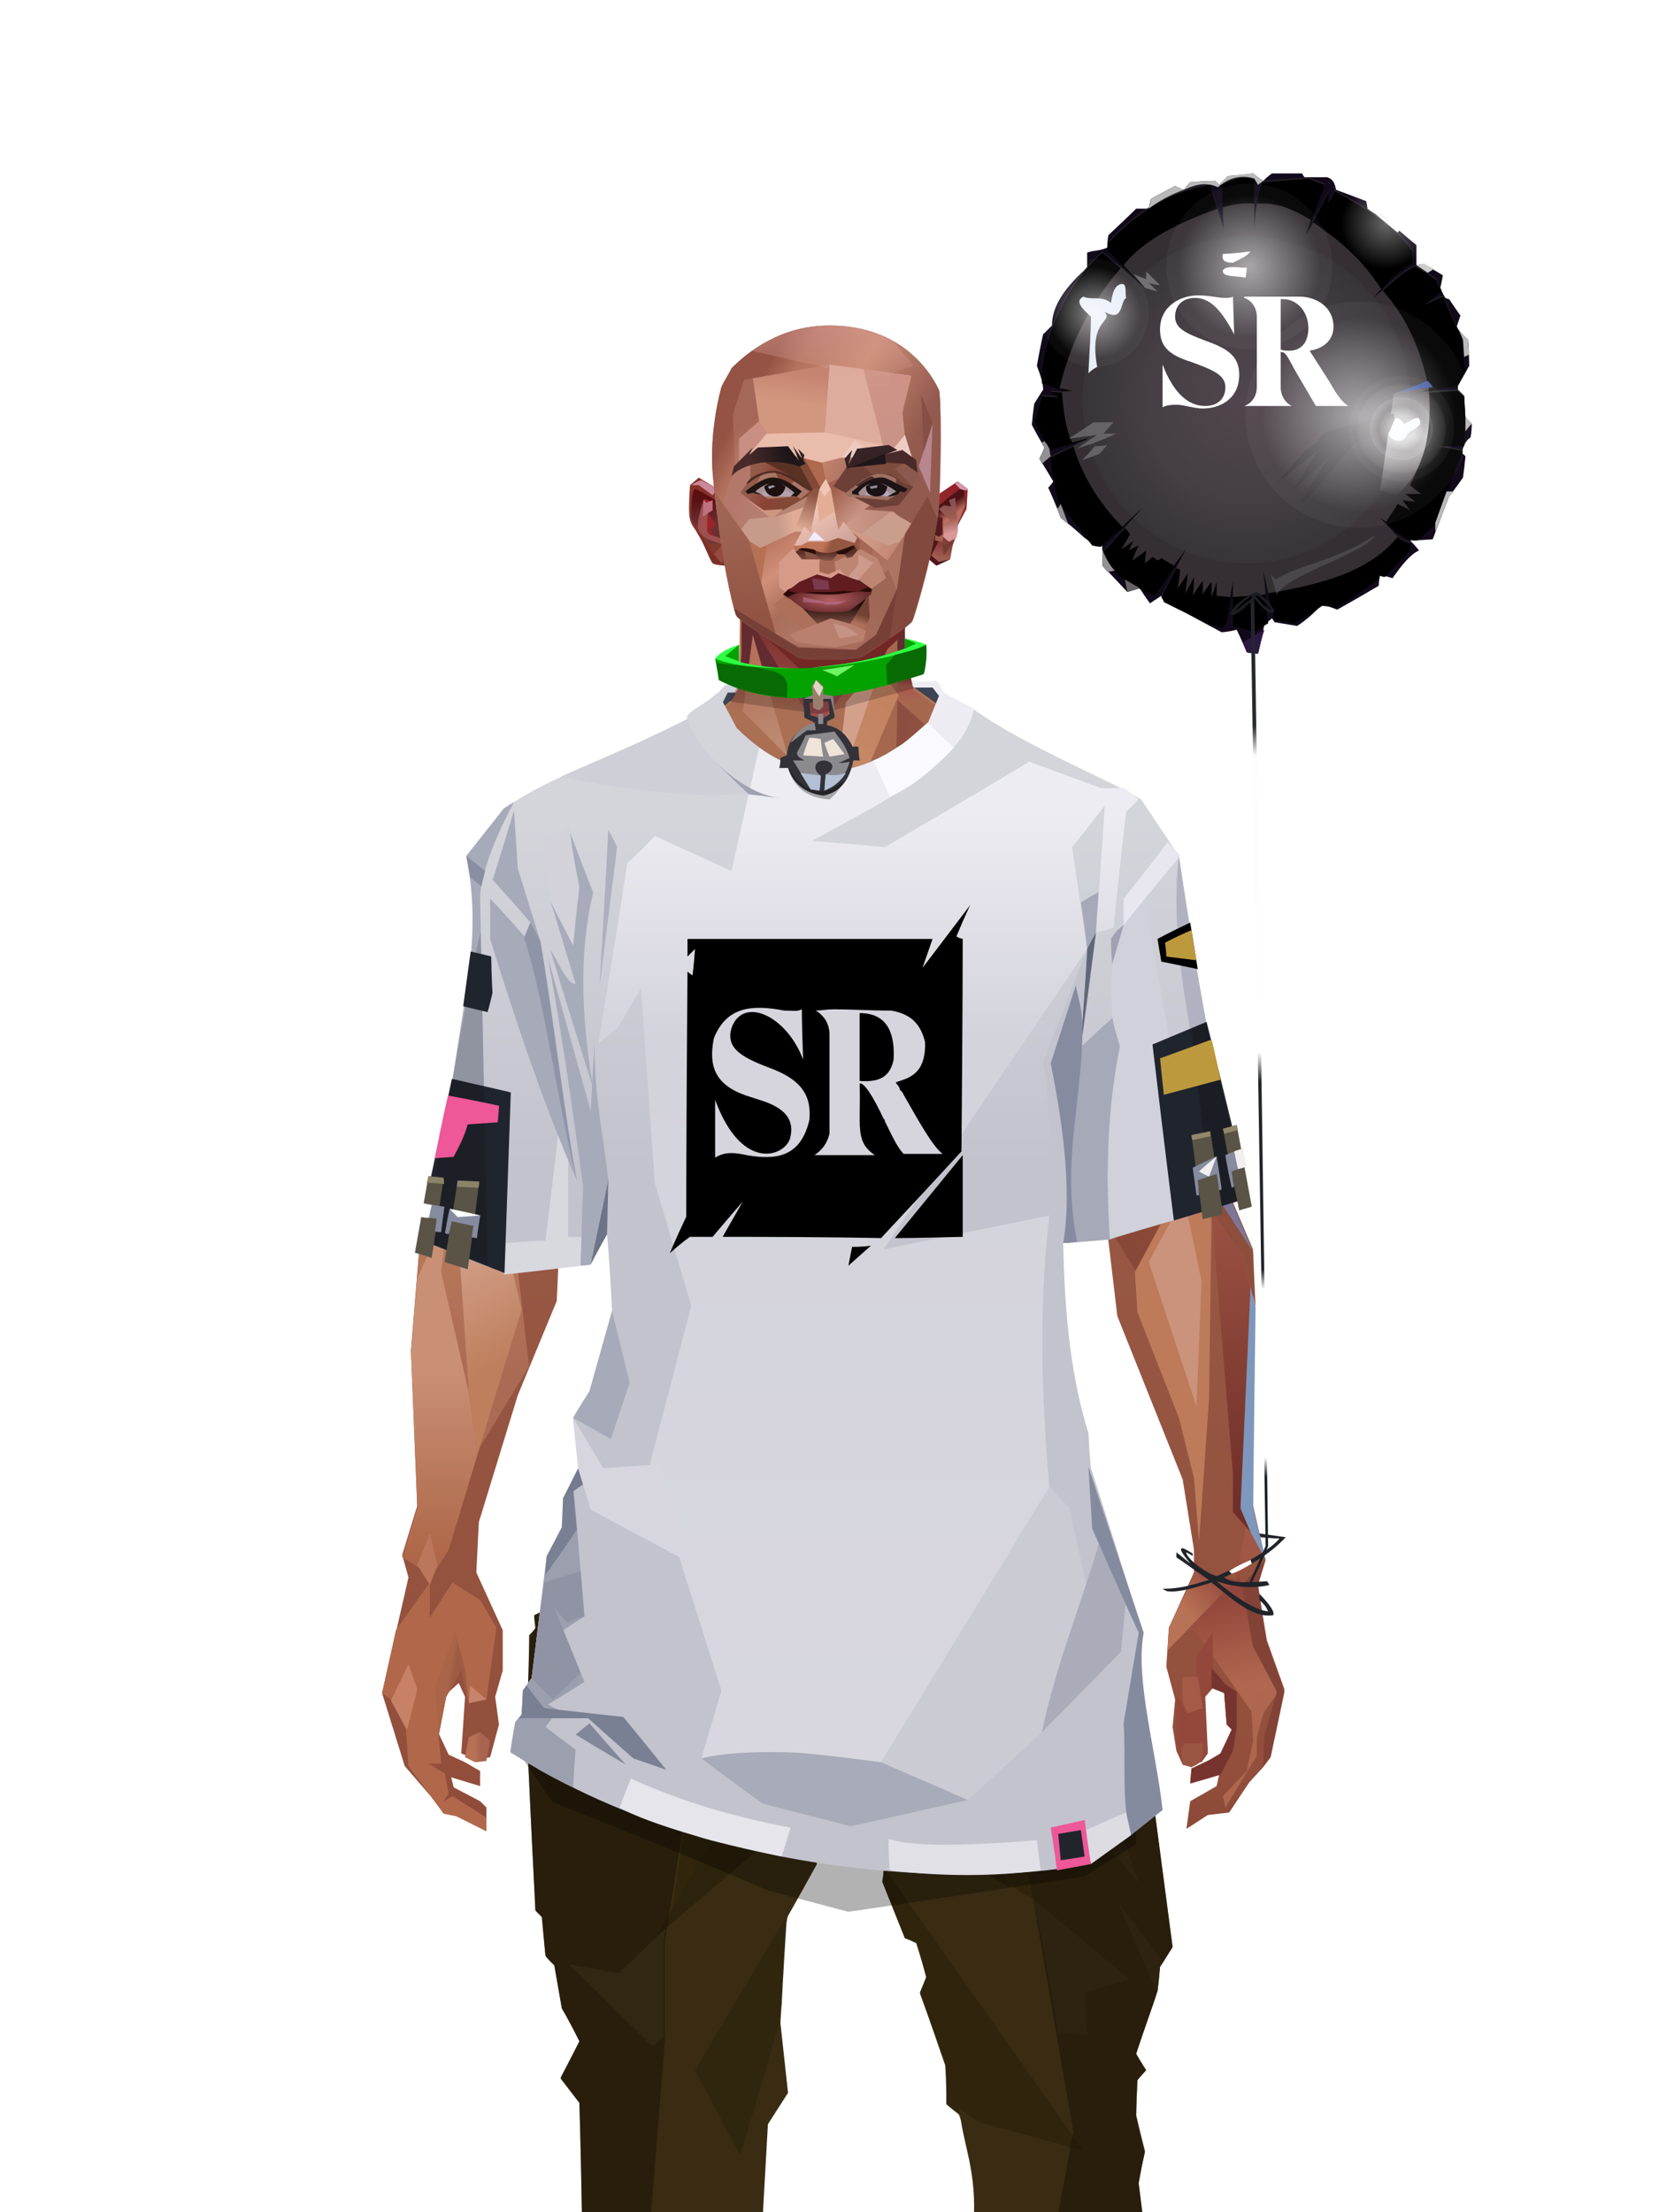 <?xml version="1.0" encoding="UTF-8"?>
<svg xmlns="http://www.w3.org/2000/svg" xmlns:xlink="http://www.w3.org/1999/xlink" width="1320px" height="1760px" viewBox="0 0 1320 1760" version="1.1">
<defs>





</defs>

<defs>
<linearGradient x1="49%" y1="12%" x2="50%" y2="99%" id="id-male-4_degen_shirt_white_back-0">
<stop stop-color="#d4d4db" offset="0%">
</stop>
<stop stop-color="#c2c3cd" offset="32%">
</stop>
<stop stop-color="#c2c3cd" offset="58%">
</stop>
<stop stop-color="#c2c3cd" offset="100%">
</stop>
</linearGradient>
<linearGradient x1="50%" y1="11%" x2="50%" y2="99%" id="id-male-4_degen_shirt_white_back-1">
<stop stop-color="#eeecf3" offset="0%">
</stop>
<stop stop-color="#d3d3db" offset="24%">
</stop>
<stop stop-color="#d8d7df" offset="100%">
</stop>
</linearGradient>
</defs>
<g transform="translate(547,542)" id="id-male-4_degen_shirt_white_back-2">
<path d="M 0 40 C -3 33 20 15 30 3 C 50 3 60 3 60 3 C 58 24 57 34 57 34 C 45 43 39 47 39 47 L 11 62 L 0 40 Z" fill="url(#id-male-4_degen_shirt_white_back-0)" id="id-male-4_degen_shirt_white_back-3">
</path>
<path d="M 191 45 L 177 0 C 192 0 199 0 199 0 C 204 11 216 23 233 35 C 229 50 219 67 208 84 L 191 45 Z" fill="url(#id-male-4_degen_shirt_white_back-1)" id="id-male-4_degen_shirt_white_back-4">
</path>
<path d="M 179 5 C 189 5 195 5 195 5 L 205 18 C 204 27 199 36 191 45 L 186 27 C 181 12 179 5 179 5 Z" fill="#3b4354" id="id-male-4_degen_shirt_white_back-5">
</path>
<path d="M 59 9 C 41 9 32 9 32 9 L 23 27 C 26 34 31 41 39 47 L 57 34 C 58 18 59 9 59 9 Z" fill="#3b4354" id="id-male-4_degen_shirt_white_back-6">
</path>
</g>
<defs>
<linearGradient x1="50%" y1="6%" x2="50%" y2="100%" id="id-male-6.6_base_3-0">
<stop stop-color="#b37355" offset="0%">
</stop>
<stop stop-color="#c58b67" offset="8%">
</stop>
<stop stop-color="#a5684c" offset="20%">
</stop>
<stop stop-color="#975844" offset="34%">
</stop>
<stop stop-color="#934f3c" offset="71%">
</stop>
<stop stop-color="#602521" offset="100%">
</stop>
</linearGradient>
<linearGradient x1="50%" y1="-10%" x2="50%" y2="84%" id="id-male-6.6_base_3-1">
<stop stop-color="#a86549" offset="0%">
</stop>
<stop stop-color="#c1845e" offset="49%">
</stop>
<stop stop-color="#ab6a54" offset="100%">
</stop>
</linearGradient>
<linearGradient x1="57%" y1="50%" x2="47%" y2="56%" id="id-male-6.6_base_3-2">
<stop stop-color="#7a3a33" offset="0%">
</stop>
<stop stop-color="#783731" offset="100%">
</stop>
</linearGradient>
<linearGradient x1="45%" y1="35%" x2="55%" y2="47%" id="id-male-6.6_base_3-3">
<stop stop-color="#a66552" offset="0%">
</stop>
<stop stop-color="#824237" offset="100%">
</stop>
</linearGradient>
<linearGradient x1="54%" y1="31%" x2="47%" y2="81%" id="id-male-6.6_base_3-4">
<stop stop-color="#a5684e" offset="0%">
</stop>
<stop stop-color="#a7644c" offset="20%">
</stop>
<stop stop-color="#8a4938" offset="71%">
</stop>
<stop stop-color="#854739" offset="81%">
</stop>
<stop stop-color="#824036" offset="100%">
</stop>
</linearGradient>
<linearGradient x1="43%" y1="38%" x2="54%" y2="44%" id="id-male-6.6_base_3-5">
<stop stop-color="#aa6548" offset="0%">
</stop>
<stop stop-color="#9e5b43" offset="100%">
</stop>
</linearGradient>
<linearGradient x1="46%" y1="8%" x2="58%" y2="82%" id="id-male-6.6_base_3-6">
<stop stop-color="#c9906f" offset="0%">
</stop>
<stop stop-color="#a45848" offset="100%">
</stop>
</linearGradient>
<linearGradient x1="50%" y1="41%" x2="49%" y2="65%" id="id-male-6.6_base_3-7">
<stop stop-color="#622b30" offset="0%">
</stop>
<stop stop-color="#a8594b" offset="27%">
</stop>
<stop stop-color="#ab6f54" offset="100%">
</stop>
</linearGradient>
<linearGradient x1="63%" y1="4%" x2="25%" y2="77%" id="id-male-6.6_base_3-8">
<stop stop-color="#d2a185" offset="0%">
</stop>
<stop stop-color="#d5a88f" offset="55%">
</stop>
<stop stop-color="#b97a5d" offset="100%">
</stop>
</linearGradient>
<linearGradient x1="50%" y1="23%" x2="41%" y2="77%" id="id-male-6.6_base_3-9">
<stop stop-color="#7f3531" offset="0%">
</stop>
<stop stop-color="#9d4d4c" offset="100%">
</stop>
</linearGradient>
<linearGradient x1="47%" y1="22%" x2="55%" y2="89%" id="id-male-6.6_base_3-10">
<stop stop-color="#b57159" offset="0%">
</stop>
<stop stop-color="#bc8971" offset="100%">
</stop>
</linearGradient>
<linearGradient x1="86%" y1="87%" x2="11%" y2="66%" id="id-male-6.6_base_3-11">
<stop stop-color="#9e5c4a" offset="0%">
</stop>
<stop stop-color="#8c4e40" offset="100%">
</stop>
</linearGradient>
<linearGradient x1="71%" y1="11%" x2="50%" y2="100%" id="id-male-6.6_base_3-12">
<stop stop-color="#b27255" offset="0%">
</stop>
<stop stop-color="#a5684c" offset="100%" stop-opacity="0">
</stop>
</linearGradient>
<linearGradient x1="66%" y1="46%" x2="56%" y2="43%" id="id-male-6.6_base_3-13">
<stop stop-color="#8e5040" offset="0%">
</stop>
<stop stop-color="#7d403a" offset="100%">
</stop>
</linearGradient>
<linearGradient x1="100%" y1="41%" x2="50%" y2="63%" id="id-male-6.6_base_3-14">
<stop stop-color="#712725" offset="0%">
</stop>
<stop stop-color="#732825" offset="100%">
</stop>
</linearGradient>
<linearGradient x1="69%" y1="20%" x2="50%" y2="100%" id="id-male-6.6_base_3-15">
<stop stop-color="#925342" offset="0%">
</stop>
<stop stop-color="#9d5a48" offset="100%">
</stop>
</linearGradient>
<linearGradient x1="36%" y1="20%" x2="57%" y2="81%" id="id-male-6.6_base_3-16">
<stop stop-color="#b07254" offset="0%">
</stop>
<stop stop-color="#b37355" offset="100%">
</stop>
</linearGradient>
<linearGradient x1="26%" y1="83%" x2="92%" y2="50%" id="id-male-6.6_base_3-17">
<stop stop-color="#c48864" offset="0%" stop-opacity="0">
</stop>
<stop stop-color="#c38b6b" offset="99%">
</stop>
</linearGradient>
<linearGradient x1="17%" y1="56%" x2="85%" y2="45%" id="id-male-6.6_base_3-18">
<stop stop-color="#d0a183" offset="0%" stop-opacity="0">
</stop>
<stop stop-color="#d0a183" offset="51%">
</stop>
<stop stop-color="#c68e6e" offset="100%">
</stop>
</linearGradient>
<linearGradient x1="17%" y1="24%" x2="74%" y2="87%" id="id-male-6.6_base_3-19">
<stop stop-color="#c78e6c" offset="0%">
</stop>
<stop stop-color="#b87755" offset="100%">
</stop>
</linearGradient>
<linearGradient x1="26%" y1="42%" x2="80%" y2="75%" id="id-male-6.6_base_3-20">
<stop stop-color="#d9b09c" offset="0%">
</stop>
<stop stop-color="#d5a88f" offset="100%" stop-opacity="0">
</stop>
</linearGradient>
<linearGradient x1="29%" y1="56%" x2="77%" y2="50%" id="id-male-6.6_base_3-21">
<stop stop-color="#cda484" offset="0%">
</stop>
<stop stop-color="#cb9d7c" offset="100%" stop-opacity="0">
</stop>
</linearGradient>
<linearGradient x1="74%" y1="24%" x2="34%" y2="74%" id="id-male-6.6_base_3-22">
<stop stop-color="#c38260" offset="0%">
</stop>
<stop stop-color="#c58865" offset="100%">
</stop>
</linearGradient>
<linearGradient x1="66%" y1="100%" x2="40%" y2="0%" id="id-male-6.6_base_3-23">
<stop stop-color="#bc7a58" offset="0%">
</stop>
<stop stop-color="#d7aa98" offset="46%">
</stop>
<stop stop-color="#c28360" offset="100%">
</stop>
</linearGradient>
<linearGradient x1="52%" y1="13%" x2="59%" y2="75%" id="id-male-6.6_base_3-24">
<stop stop-color="#92463b" offset="0%">
</stop>
<stop stop-color="#af684f" offset="100%">
</stop>
</linearGradient>
<linearGradient x1="28%" y1="76%" x2="73%" y2="20%" id="id-male-6.6_base_3-25">
<stop stop-color="#b87356" offset="0%">
</stop>
<stop stop-color="#91453a" offset="67%">
</stop>
<stop stop-color="#a15745" offset="100%">
</stop>
</linearGradient>
<linearGradient x1="50%" y1="0%" x2="50%" y2="100%" id="id-male-6.6_base_3-26">
<stop stop-color="#9a5242" offset="0%">
</stop>
<stop stop-color="#6c2b27" offset="100%">
</stop>
</linearGradient>
<linearGradient x1="66%" y1="59%" x2="24%" y2="66%" id="id-male-6.6_base_3-27">
<stop stop-color="#a36149" offset="0%">
</stop>
<stop stop-color="#c07f5d" offset="100%">
</stop>
</linearGradient>
<linearGradient x1="41%" y1="11%" x2="55%" y2="61%" id="id-male-6.6_base_3-28">
<stop stop-color="#cd9781" offset="0%">
</stop>
<stop stop-color="#b4705c" offset="100%">
</stop>
</linearGradient>
<linearGradient x1="19%" y1="58%" x2="66%" y2="43%" id="id-male-6.6_base_3-29">
<stop stop-color="#d3a389" offset="0%">
</stop>
<stop stop-color="#c38761" offset="100%">
</stop>
</linearGradient>
<linearGradient x1="73%" y1="50%" x2="30%" y2="53%" id="id-male-6.6_base_3-30">
<stop stop-color="#9b5f42" offset="0%">
</stop>
<stop stop-color="#b67b61" offset="100%">
</stop>
</linearGradient>
<linearGradient x1="31%" y1="0%" x2="50%" y2="100%" id="id-male-6.6_base_3-31">
<stop stop-color="#d5a897" offset="0%">
</stop>
<stop stop-color="#d1a08e" offset="100%">
</stop>
</linearGradient>
<linearGradient x1="29%" y1="43%" x2="65%" y2="100%" id="id-male-6.6_base_3-32">
<stop stop-color="#d29d85" offset="0%">
</stop>
<stop stop-color="#c18265" offset="100%">
</stop>
</linearGradient>
<linearGradient x1="13%" y1="78%" x2="84%" y2="50%" id="id-male-6.6_base_3-33">
<stop stop-color="#b77456" offset="0%">
</stop>
<stop stop-color="#aa6244" offset="100%">
</stop>
</linearGradient>
<linearGradient x1="50%" y1="0%" x2="36%" y2="100%" id="id-male-6.6_base_3-34">
<stop stop-color="#d1a187" offset="0%">
</stop>
<stop stop-color="#cc957e" offset="100%">
</stop>
</linearGradient>
<linearGradient x1="50%" y1="28%" x2="64%" y2="55%" id="id-male-6.6_base_3-35">
<stop stop-color="#cf9d80" offset="0%">
</stop>
<stop stop-color="#c38869" offset="100%">
</stop>
</linearGradient>
<linearGradient x1="40%" y1="55%" x2="62%" y2="71%" id="id-male-6.6_base_3-36">
<stop stop-color="#b47251" offset="0%">
</stop>
<stop stop-color="#ba7b58" offset="100%">
</stop>
</linearGradient>
<linearGradient x1="9%" y1="37%" x2="88%" y2="55%" id="id-male-6.6_base_3-37">
<stop stop-color="#9d5d46" offset="0%">
</stop>
<stop stop-color="#86473b" offset="100%">
</stop>
</linearGradient>
<linearGradient x1="62%" y1="19%" x2="50%" y2="100%" id="id-male-6.6_base_3-38">
<stop stop-color="#b06a4d" offset="0%">
</stop>
<stop stop-color="#8e483a" offset="100%">
</stop>
</linearGradient>
<linearGradient x1="45%" y1="18%" x2="51%" y2="67%" id="id-male-6.6_base_3-39">
<stop stop-color="#d29f88" offset="0%">
</stop>
<stop stop-color="#be7f5d" offset="100%">
</stop>
</linearGradient>
<linearGradient x1="50%" y1="43%" x2="50%" y2="100%" id="id-male-6.6_base_3-40">
<stop stop-color="#ca9076" offset="0%">
</stop>
<stop stop-color="#ab6344" offset="100%">
</stop>
</linearGradient>
<linearGradient x1="45%" y1="50%" x2="58%" y2="50%" id="id-male-6.6_base_3-41">
<stop stop-color="#9d5d49" offset="0%">
</stop>
<stop stop-color="#be836d" offset="100%">
</stop>
</linearGradient>
<linearGradient x1="33%" y1="74%" x2="77%" y2="42%" id="id-male-6.6_base_3-42">
<stop stop-color="#a8644f" offset="0%">
</stop>
<stop stop-color="#b6765a" offset="100%">
</stop>
</linearGradient>
<linearGradient x1="63%" y1="59%" x2="38%" y2="59%" id="id-male-6.6_base_3-43">
<stop stop-color="#a86451" offset="0%">
</stop>
<stop stop-color="#b77154" offset="100%">
</stop>
</linearGradient>
<linearGradient x1="50%" y1="0%" x2="50%" y2="100%" id="id-male-6.6_base_3-44">
<stop stop-color="#bd907d" offset="0%">
</stop>
<stop stop-color="#9e5744" offset="100%">
</stop>
</linearGradient>
<linearGradient x1="47%" y1="47%" x2="53%" y2="50%" id="id-male-6.6_base_3-45">
<stop stop-color="#c19b86" offset="0%">
</stop>
<stop stop-color="#9e5744" offset="100%">
</stop>
</linearGradient>
<linearGradient x1="50%" y1="0%" x2="50%" y2="100%" id="id-male-6.6_base_3-46">
<stop stop-color="#ac6553" offset="0%">
</stop>
<stop stop-color="#9e5644" offset="100%">
</stop>
</linearGradient>
<linearGradient x1="50%" y1="0%" x2="50%" y2="100%" id="id-male-6.6_base_3-47">
<stop stop-color="#b28775" offset="0%">
</stop>
<stop stop-color="#b68776" offset="100%">
</stop>
</linearGradient>
<linearGradient x1="0%" y1="55%" x2="100%" y2="55%" id="id-male-6.6_base_3-48">
<stop stop-color="#a2675e" offset="0%">
</stop>
<stop stop-color="#8f4f4c" offset="100%">
</stop>
</linearGradient>
<linearGradient x1="50%" y1="0%" x2="50%" y2="100%" id="id-male-6.6_base_3-49">
<stop stop-color="#af8873" offset="0%">
</stop>
<stop stop-color="#93493e" offset="100%">
</stop>
</linearGradient>
<linearGradient x1="49%" y1="20%" x2="52%" y2="96%" id="id-male-6.6_base_3-50">
<stop stop-color="#9b5650" offset="0%">
</stop>
<stop stop-color="#984d3f" offset="100%">
</stop>
</linearGradient>
<linearGradient x1="50%" y1="0%" x2="50%" y2="100%" id="id-male-6.6_base_3-51">
<stop stop-color="#5a1d24" offset="0%">
</stop>
<stop stop-color="#72332b" offset="100%">
</stop>
</linearGradient>
<linearGradient x1="33%" y1="47%" x2="59%" y2="56%" id="id-male-6.6_base_3-52">
<stop stop-color="#8e4d39" offset="0%">
</stop>
<stop stop-color="#7c3a31" offset="100%">
</stop>
</linearGradient>
</defs>
<g transform="translate(304,473)" id="id-male-6.6_base_3-53">
<polygon points="174 662 139 824 137 906 146 1082 171 1154 176 1211 174 1230 175 1284 287 1284 284 1265 308 1195 306 1124 345 952 343 912 353 879 362 881 371 877 383 904 391 970 434 1079 457 1202 475 1252 475 1284 596 1284 600 1225 591 1146 609 1103 612 997 596 842 545 671 539 640 528 606 531 569 509 498 522 403 539 360 539 348 563 464 576 498 585 574 637 704 646 760 646 778 626 822 624 853 631 879 629 901 632 920 637 931 647 931 657 920 655 877 659 867 670 874 672 899 676 903 667 923 644 934 643 945 666 939 664 948 643 960 640 982 657 971 674 969 690 945 701 933 704 926 707 923 713 892 718 871 704 832 696 786 703 768 693 725 693 521 652 425 629 282 626 203 612 175 567 156 548 141 530 139 479 114 422 73 416 42 415 1 285 0 284 73 279 83 242 114 196 137 171 139 155 156 108 175 91 228 91 287 68 431 30 516 23 602 28 725 16 764 21 782 0 874 18 932 49 968 59 970 83 982 83 965 78 960 57 949 55 941 78 948 78 936 66 929 53 923 45 906 51 875 61 866 66 877 63 922 75 927 86 925 93 899 90 877 96 856 96 824 75 778 77 738 108 637 139 562 142 495 159 458 180 358 199 403 203 461 211 504 188 564 191 608" fill="url(#id-male-6.6_base_3-0)" id="id-male-6.6_base_3-54">
</polygon>
<polygon points="91 287 68 431 30 516 23 602 72 688 117 614 98 452 109 469 123 336 102 372 109 294 88 309 109 285" fill="url(#id-male-6.6_base_3-1)" id="id-male-6.6_base_3-54">
</polygon>
<polygon points="383 906 391 972 434 1081 457 1204 475 1254 475 1287 596 1287 600 1226 591 1148 609 1105 612 999 602 904 584 908 584 846 535 683 456 705 382 878" fill="url(#id-male-6.6_base_3-2)" id="id-male-6.6_base_3-54">
</polygon>
<polygon points="137 907 146 1083 171 1156 176 1212 174 1232 175 1286 175 1287 287 1287 284 1266 308 1197 306 1126 345 954 343 923 293 814 263 724 247 711" fill="url(#id-male-6.6_base_3-3)" id="id-male-6.6_base_3-54">
</polygon>
<polygon points="545 673 539 641 528 608 531 571 509 500 522 405 539 361 539 350 563 465 576 500 601 540 660 491 688 529 652 427 629 283 626 205 612 177 568 157 548 142 530 141 479 116 422 75 416 44 415 3 360 3 360 715 462 724" fill="url(#id-male-6.6_base_3-4)" id="id-male-6.6_base_3-54">
</polygon>
<polygon points="83 984 59 972 49 970 21 932 19 903 7 879 0 874 11 824 38 786 38 814 56 786 78 800 91 822 83 879 69 882 63 855 51 877 45 908 47 930 37 930 50 938 53 954 49 960 56 956 83 973" fill="#b1684a" id="id-male-6.6_base_3-59">
</polygon>
<polygon points="66 855 69 882 63 855 51 877 45 908 42 870 58 825" fill="url(#id-male-6.6_base_3-5)" id="id-male-6.6_base_3-59">
</polygon>
<polygon points="83 879 69 882 70 868" fill="#c7846a" id="id-male-6.6_base_3-59">
</polygon>
<polygon points="481 376 513 349 558 291 522 368" fill="#885f60" id="id-male-6.6_base_3-62">
</polygon>
<polygon points="313 697 260 560 246 448 259 424 355 408 361 366 317 404 285 409 267 378 313 343 394 351 431 378 420 404 368 399 371 404 449 421 466 441 449 510 466 547 406 697 358 717" fill="url(#id-male-6.6_base_3-6)" id="id-male-6.6_base_3-63">
</polygon>
<polygon points="410 90 430 82 423 76 416 45 416 7 286 9 286 48 283 76 278 86 244 114 195 139 366 139 390 70 410 26" fill="url(#id-male-6.6_base_3-7)" id="id-male-6.6_base_3-64">
</polygon>
<polygon points="182 180 133 231 97 289 97 231 113 182 165 159" fill="url(#id-male-6.6_base_3-8)" id="id-male-6.6_base_3-65">
</polygon>
<polygon points="346 107 384 55 409 31 414 23 299 31" fill="url(#id-male-6.6_base_3-9)" id="id-male-6.6_base_3-66">
</polygon>
<polygon points="287 93 295 32 323 129" fill="url(#id-male-6.6_base_3-10)" id="id-male-6.6_base_3-67">
</polygon>
<polygon points="336 139 314 151 270 146 224 139" fill="#e2b4a4" id="id-male-6.6_base_3-68">
</polygon>
<polygon points="410 84 409 136 461 129" fill="url(#id-male-6.6_base_3-11)" id="id-male-6.6_base_3-69">
</polygon>
<polygon points="173 246 167 286 191 351 263 386 328 330 359 330 359 152 348 139 336 139 309 152" fill="url(#id-male-6.6_base_3-12)" id="id-male-6.6_base_3-70">
</polygon>
<polygon points="464 159 516 190 500 159" fill="url(#id-male-6.6_base_3-13)" id="id-male-6.6_base_3-71">
</polygon>
<polygon points="302 31 346 72 382 62 409 37 416 28 416 13" fill="url(#id-male-6.6_base_3-14)" id="id-male-6.6_base_3-72">
</polygon>
<polygon points="263 151 191 202 219 151" fill="#b17054" id="id-male-6.6_base_3-73">
</polygon>
<polygon points="154 206 170 170 122 188" fill="#deb7a9" id="id-male-6.6_base_3-74">
</polygon>
<polygon points="358 285 344 299 323 318 305 354 358 345 354 305" fill="url(#id-male-6.6_base_3-15)" id="id-male-6.6_base_3-75">
</polygon>
<polygon points="260 361 265 387 203 371 191 347" fill="#94523b" id="id-male-6.6_base_3-76">
</polygon>
<polygon points="198 362 181 359 167 284" fill="#5e2227" id="id-male-6.6_base_3-77">
</polygon>
<polygon points="477 341 477 335 488 326 496 325 509 338 496 348 485 354" fill="#5d2221" id="id-male-6.6_base_3-78">
</polygon>
<polygon points="314 151 342 220 317 293 237 351 209 318 172 251 185 205 270 146" fill="url(#id-male-6.6_base_3-16)" id="id-male-6.6_base_3-79">
</polygon>
<polygon points="314 151 330 238 209 318 172 251 185 205 270 146" fill="url(#id-male-6.6_base_3-17)" id="id-male-6.6_base_3-79">
</polygon>
<polygon points="314 151 350 205 220 227 185 205 270 146" fill="url(#id-male-6.6_base_3-18)" opacity="0.369" id="id-male-6.6_base_3-79">
</polygon>
<polygon points="211 335 223 322 242 327 244 332 235 353 213 349" fill="#642b26" id="id-male-6.6_base_3-82">
</polygon>
<polygon points="224 339 226 342 226 345 222 349 235 350 242 333 230 338 227 335" fill="#70434f" id="id-male-6.6_base_3-83">
</polygon>
<polygon points="488 343 491 347 486 351 479 338 489 327 495 327 493 336" fill="#6f373c" id="id-male-6.6_base_3-84">
</polygon>
<polygon points="485 339 488 343 493 337" fill="#92523e" id="id-male-6.6_base_3-85">
</polygon>
<polygon points="359 162 359 291 406 325 455 347 529 267 463 182 415 166" fill="url(#id-male-6.6_base_3-19)" id="id-male-6.6_base_3-86">
</polygon>
<polygon points="359 178 359 281 391 302 391 249 489 270 461 189 415 166" fill="url(#id-male-6.6_base_3-20)" id="id-male-6.6_base_3-86">
</polygon>
<polygon points="359 178 359 219 472 220 461 189 415 166 371 163" fill="url(#id-male-6.6_base_3-21)" id="id-male-6.6_base_3-86">
</polygon>
<polygon points="358 178 372 168 440 156 413 137 378 158 411 80 396 60 358 146" fill="url(#id-male-6.6_base_3-22)" id="id-male-6.6_base_3-89">
</polygon>
<polygon points="346 140 358 152 372 129 400 48 369 86 364 130" fill="#d3a08c" id="id-male-6.6_base_3-90">
</polygon>
<polygon points="591 281 601 226 559 159 514 159 523 138 499 156 571 263" fill="url(#id-male-6.6_base_3-23)" id="id-male-6.6_base_3-91">
</polygon>
<polygon points="609 298 626 332 629 285 627 227 614 207 617 251" fill="#8581a0" id="id-male-6.6_base_3-92">
</polygon>
<polygon points="554 159 567 157 612 177 614 192 579 175 603 207 601 226" fill="#b67758" id="id-male-6.6_base_3-93">
</polygon>
<polygon points="641 823 648 826 697 896 713 873 682 781" fill="url(#id-male-6.6_base_3-24)" id="id-male-6.6_base_3-94">
</polygon>
<polygon points="625 840 700 762 688 738 679 784 648 776 626 822" fill="url(#id-male-6.6_base_3-25)" id="id-male-6.6_base_3-94">
</polygon>
<polygon points="648 862 648 845 661 825 661 870 654 878 657 922 652 929 637 929 632 914 632 893 632 877 644 888" fill="#94473b" id="id-male-6.6_base_3-96">
</polygon>
<polygon points="554 375 577 333 607 451 594 508 568 462" fill="#bb7966" id="id-male-6.6_base_3-97">
</polygon>
<polygon points="623 326 643 425 633 431 693 523 652 427 636 326 625 315" fill="#7b779a" id="id-male-6.6_base_3-98">
</polygon>
<polygon points="628 274 638 339 623 314" fill="#6f393c" id="id-male-6.6_base_3-99">
</polygon>
<polygon points="693 523 695 567 685 525 618 416 633 431" fill="#8d4e3b" id="id-male-6.6_base_3-100">
</polygon>
<polygon points="640 463 599 539 601 571 634 655 646 703 650 754 658 640 660 491" fill="#bd7b5a" id="id-male-6.6_base_3-101">
</polygon>
<polygon points="610 531 648 646 652 546 638 479" fill="#cb937c" id="id-male-6.6_base_3-101">
</polygon>
<polygon points="693 748 677 730 677 700 660 491 685 525 691 552 684 727" fill="url(#id-male-6.6_base_3-26)" id="id-male-6.6_base_3-103">
</polygon>
<polygon points="691 746 703 768 693 727 695 567 691 551 683 727" fill="#7e97bd" id="id-male-6.6_base_3-104">
</polygon>
<polygon points="260 559 310 683 355 716 263 713 238 685 195 582" fill="url(#id-male-6.6_base_3-27)" id="id-male-6.6_base_3-105">
</polygon>
<polygon points="637 931 636 919 639 914 653 914 653 922 651 929 648 931 644 933" fill="#9b5543" id="id-male-6.6_base_3-106">
</polygon>
<polygon points="637 861 637 882 641 890 653 886 649 861" fill="#a35b48" id="id-male-6.6_base_3-107">
</polygon>
<polygon points="691 871 693 912 688 936 669 956 671 965 696 924 696 909 705 877" fill="#ae664f" id="id-male-6.6_base_3-108">
</polygon>
<polygon points="703 768 684 788 693 837 712 873 702 908 701 933 707 925 718 873 704 834 697 788" fill="#824336" id="id-male-6.6_base_3-109">
</polygon>
<polygon points="667 939 643 946 644 934 657 928 667 922 676 903 672 899 670 874 660 870 660 854 671 867 680 873 680 902 677 920" fill="#77342e" id="id-male-6.6_base_3-110">
</polygon>
<polygon points="361 510 359 634 426 561 420 535" fill="url(#id-male-6.6_base_3-28)" opacity="0.626" id="id-male-6.6_base_3-111">
</polygon>
<polygon points="319 403 289 399 268 380 313 343 361 348 362 372" fill="url(#id-male-6.6_base_3-29)" id="id-male-6.6_base_3-112">
</polygon>
<polygon points="171 141 168 151 180 151 204 139 196 138" fill="url(#id-male-6.6_base_3-30)" id="id-male-6.6_base_3-113">
</polygon>
<polygon points="359 308 362 360 382 334" fill="#bb7863" opacity="0.625" id="id-male-6.6_base_3-114">
</polygon>
<polygon points="360 546 360 584 387 551 374 540" fill="url(#id-male-6.6_base_3-31)" opacity="0.626" id="id-male-6.6_base_3-115">
</polygon>
<polygon points="346 542 360 547 373 540 360 534" fill="#763735" id="id-male-6.6_base_3-116">
</polygon>
<polygon points="325 545 277 503 259 561 308 579" fill="url(#id-male-6.6_base_3-32)" opacity="0.758" id="id-male-6.6_base_3-117">
</polygon>
<polygon points="389 499 460 467 449 510 404 520" fill="url(#id-male-6.6_base_3-33)" id="id-male-6.6_base_3-118">
</polygon>
<polygon points="364 491 361 403 420 428" fill="url(#id-male-6.6_base_3-34)" opacity="0.758" id="id-male-6.6_base_3-119">
</polygon>
<polygon points="262 446 333 446 323 469 279 492" fill="url(#id-male-6.6_base_3-35)" opacity="0.758" id="id-male-6.6_base_3-120">
</polygon>
<polygon points="259 425 279 496 259 561 236 528 213 443 227 425 243 447" fill="url(#id-male-6.6_base_3-36)" id="id-male-6.6_base_3-121">
</polygon>
<polygon points="412 343 444 374 466 383 499 351 447 354 416 339" fill="url(#id-male-6.6_base_3-37)" id="id-male-6.6_base_3-122">
</polygon>
<polygon points="164 252 163 278 128 284" fill="#85483c" id="id-male-6.6_base_3-123">
</polygon>
<polygon points="58 478 88 441 88 416 69 430 66 456" fill="url(#id-male-6.6_base_3-38)" id="id-male-6.6_base_3-124">
</polygon>
<polygon points="76 684 69 634 61 517 89 474 111 569" fill="url(#id-male-6.6_base_3-39)" id="id-male-6.6_base_3-125">
</polygon>
<polygon points="53 489 47 539 69 635 76 684 53 760 40 781 16 766 28 727 23 604 28 544" fill="url(#id-male-6.6_base_3-40)" id="id-male-6.6_base_3-126">
</polygon>
<polygon points="136 452 127 497 153 460 177 340 170 300" fill="#965744" id="id-male-6.6_base_3-127">
</polygon>
<polygon points="181 359 159 460 143 497 142 514 123 532 109 514 108 490 127 497 153 460 177 340" fill="#8d4e42" id="id-male-6.6_base_3-127">
</polygon>
<polygon points="38 747 28 772 38 788 44 772" fill="#bb775c" id="id-male-6.6_base_3-129">
</polygon>
<polygon points="359 379 342 413 361 444 377 417" fill="url(#id-male-6.6_base_3-41)" id="id-male-6.6_base_3-130">
</polygon>
<polygon points="196 581 260 561 229 519" fill="url(#id-male-6.6_base_3-42)" id="id-male-6.6_base_3-131">
</polygon>
<polygon points="74 929 66 925 69 909 78 905 86 912 83 928" fill="url(#id-male-6.6_base_3-43)" id="id-male-6.6_base_3-132">
</polygon>
<polygon points="20 903 7 880 21 851 28 871" fill="#c78167" id="id-male-6.6_base_3-133">
</polygon>
<polygon points="218 1123 203 1040 191 913 171 1090 182 1169 230 1208 261 1237 270 1213 234 1175 212 1157 272 1191 281 1169" fill="url(#id-male-6.6_base_3-44)" opacity="0.808" id="id-male-6.6_base_3-134">
</polygon>
<polygon points="182 1207 181 1155 213 1106 236 1166 230 1210" fill="#a8614d" id="id-male-6.6_base_3-135">
</polygon>
<polygon points="187 902 211 1137 227 1161 275 1187 299 1137 272 1009 299 918 269 791 211 836" fill="url(#id-male-6.6_base_3-45)" id="id-male-6.6_base_3-136">
</polygon>
<polygon points="288 1079 311 1040 311 942 295 903 264 1019 275 1188 301 1137" fill="url(#id-male-6.6_base_3-46)" id="id-male-6.6_base_3-137">
</polygon>
<polygon points="584 908 604 1008 608 1106 614 998 599 887" fill="#848bb1" id="id-male-6.6_base_3-138">
</polygon>
<polygon points="430 886 488 1140 535 1115 561 925 566 886 536 816 500 786" fill="url(#id-male-6.6_base_3-47)" opacity="0.792" id="id-male-6.6_base_3-139">
</polygon>
<polygon points="581 921 588 1011 584 1112 576 1162 544 1046 566 886" fill="url(#id-male-6.6_base_3-48)" id="id-male-6.6_base_3-140">
</polygon>
<polygon points="561 1247 518 1200 472 1112 494 931 505 931 594 1188 579 1244" fill="url(#id-male-6.6_base_3-49)" id="id-male-6.6_base_3-141">
</polygon>
<polygon points="531 1221 539 1263 536 1269 516 1287 509 1287 500 1263 513 1199 488 1226 462 1170 472 1101 427 1010 398 877 469 771 518 739 536 818 500 787 433 890 477 1078 534 1212" fill="url(#id-male-6.6_base_3-50)" id="id-male-6.6_base_3-142">
</polygon>
<polygon points="321 1058 284 852 258 721 266 733 371 879 362 883 354 881 343 914 345 954" fill="#995346" id="id-male-6.6_base_3-143">
</polygon>
<polygon points="429 1068 424 875 536 705 454 704 380 865 384 906 391 972" fill="#9e5752" opacity="0.394" id="id-male-6.6_base_3-144">
</polygon>
<polygon points="175 1262 194 1287 206 1287 225 1226 213 1249 175 1221 174 1232" fill="#743428" id="id-male-6.6_base_3-145">
</polygon>
<polygon points="528 1227 554 1234 569 1169 549 1168" fill="#ac7064" id="id-male-6.6_base_3-146">
</polygon>
<polygon points="546 678 545 672 539 641 528 608 531 571 509 500 522 405 539 361 539 350 547 389 542 330 558 289 517 369 528 369 517 411 499 442 509 465 488 531 507 525 522 585 449 724" fill="url(#id-male-6.6_base_3-51)" id="id-male-6.6_base_3-54">
</polygon>
<polygon points="402 722 490 609 522 585 449 723" fill="#94493c" id="id-male-6.6_base_3-148">
</polygon>
<polygon points="174 664 139 826 137 907 139 937 238 690 352 886 354 881 362 883 371 879 383 906 471 773 548 712 596 844 545 673 539 641 478 697 449 723 278 705 232 657 188 566 191 610" fill="url(#id-male-6.6_base_3-52)" id="id-male-6.6_base_3-54">
</polygon>
<polygon points="189 616 211 620 190 586 190 609" fill="#813f3a" id="id-male-6.6_base_3-150">
</polygon>
<polygon points="139 836 225 709 167 697 139 826" fill="#753e2a" id="id-male-6.6_base_3-151">
</polygon>
<polygon points="518 734 596 843 547 678" fill="#622b30" id="id-male-6.6_base_3-152">
</polygon>
<polygon points="415 778 447 726 314 744 329 762" fill="#a6564c" opacity="0.52" id="id-male-6.6_base_3-54">
</polygon>
<polygon points="411 685 463 666 456 573" fill="#7a3b33" id="id-male-6.6_base_3-154">
</polygon>
</g>
<defs>
<linearGradient x1="53%" y1="5%" x2="47%" y2="91%" id="id-male-6.8_face_3-0">
<stop stop-color="#932126" offset="0%">
</stop>
<stop stop-color="#873f39" offset="82%">
</stop>
<stop stop-color="#9e5e4f" offset="100%">
</stop>
</linearGradient>
<linearGradient x1="62%" y1="61%" x2="50%" y2="36%" id="id-male-6.8_face_3-1">
<stop stop-color="#ba6e61" offset="0%">
</stop>
<stop stop-color="#4d1217" offset="100%">
</stop>
</linearGradient>
<linearGradient x1="50%" y1="13%" x2="57%" y2="81%" id="id-male-6.8_face_3-2">
<stop stop-color="#885154" offset="0%">
</stop>
<stop stop-color="#9e5e4f" offset="52%">
</stop>
<stop stop-color="#d79898" offset="100%">
</stop>
</linearGradient>
<linearGradient x1="50%" y1="0%" x2="54%" y2="88%" id="id-male-6.8_face_3-3">
<stop stop-color="#8b2f27" offset="0%">
</stop>
<stop stop-color="#803a2b" offset="100%">
</stop>
</linearGradient>
<linearGradient x1="36%" y1="75%" x2="36%" y2="18%" id="id-male-6.8_face_3-4">
<stop stop-color="#6f3938" offset="0%">
</stop>
<stop stop-color="#590f13" offset="100%">
</stop>
</linearGradient>
<linearGradient x1="33%" y1="21%" x2="62%" y2="79%" id="id-male-6.8_face_3-5">
<stop stop-color="#a56757" offset="0%">
</stop>
<stop stop-color="#b57363" offset="10%">
</stop>
<stop stop-color="#b9735d" offset="53%">
</stop>
<stop stop-color="#d0907a" offset="70%">
</stop>
<stop stop-color="#aa6e5a" offset="88%">
</stop>
<stop stop-color="#ad7464" offset="100%">
</stop>
</linearGradient>
<linearGradient x1="28%" y1="56%" x2="79%" y2="54%" id="id-male-6.8_face_3-6">
<stop stop-color="#c89a8a" offset="0%">
</stop>
<stop stop-color="#e0ad98" offset="16%">
</stop>
<stop stop-color="#c08c7d" offset="100%">
</stop>
</linearGradient>
<linearGradient x1="68%" y1="59%" x2="18%" y2="46%" id="id-male-6.8_face_3-7">
<stop stop-color="#b78372" offset="0%">
</stop>
<stop stop-color="#b4786a" offset="100%">
</stop>
</linearGradient>
<linearGradient x1="26%" y1="17%" x2="91%" y2="50%" id="id-male-6.8_face_3-8">
<stop stop-color="#945344" offset="0%">
</stop>
<stop stop-color="#b3715e" offset="16%">
</stop>
<stop stop-color="#cb8c74" offset="51%">
</stop>
<stop stop-color="#935a4f" offset="100%">
</stop>
</linearGradient>
<linearGradient x1="45%" y1="16%" x2="52%" y2="84%" id="id-male-6.8_face_3-9">
<stop stop-color="#9f6554" offset="0%">
</stop>
<stop stop-color="#925343" offset="100%">
</stop>
</linearGradient>
<linearGradient x1="91%" y1="32%" x2="50%" y2="77%" id="id-male-6.8_face_3-10">
<stop stop-color="#9d6655" offset="0%">
</stop>
<stop stop-color="#a96c5d" offset="100%">
</stop>
</linearGradient>
<linearGradient x1="72%" y1="40%" x2="61%" y2="55%" id="id-male-6.8_face_3-11">
<stop stop-color="#734233" offset="0%">
</stop>
<stop stop-color="#ae705b" offset="100%">
</stop>
</linearGradient>
<linearGradient x1="50%" y1="33%" x2="50%" y2="100%" id="id-male-6.8_face_3-12">
<stop stop-color="#1e0d0c" offset="0%">
</stop>
<stop stop-color="#7f4d40" offset="100%">
</stop>
</linearGradient>
<linearGradient x1="34%" y1="50%" x2="87%" y2="60%" id="id-male-6.8_face_3-13">
<stop stop-color="#d09a88" offset="0%">
</stop>
<stop stop-color="#c38774" offset="100%">
</stop>
</linearGradient>
<linearGradient x1="14%" y1="54%" x2="60%" y2="65%" id="id-male-6.8_face_3-14">
<stop stop-color="#945b4b" offset="0%">
</stop>
<stop stop-color="#894336" offset="50%">
</stop>
<stop stop-color="#824937" offset="100%">
</stop>
</linearGradient>
<linearGradient x1="50%" y1="0%" x2="50%" y2="100%" id="id-male-6.8_face_3-15">
<stop stop-color="#ce9386" offset="0%">
</stop>
<stop stop-color="#c99387" offset="100%">
</stop>
</linearGradient>
<linearGradient x1="50%" y1="9%" x2="44%" y2="54%" id="id-male-6.8_face_3-16">
<stop stop-color="#c58372" offset="0%">
</stop>
<stop stop-color="#d2977f" offset="100%">
</stop>
</linearGradient>
<linearGradient x1="61%" y1="87%" x2="61%" y2="8%" id="id-male-6.8_face_3-17">
<stop stop-color="#deac9d" offset="0%" stop-opacity="0">
</stop>
<stop stop-color="#d69c96" offset="100%">
</stop>
</linearGradient>
<radialGradient cx="50%" cy="39%" r="61%" id="id-male-6.8_face_3-18" fx="50%" fy="39%" gradientTransform="translate(0.5,0.392) scale(0.254,1) rotate(90) scale(1,3) translate(-0.5,-0.392)">
<stop stop-color="#b36061" offset="0%">
</stop>
<stop stop-color="#6c2c2e" offset="100%">
</stop>
</radialGradient>
<linearGradient x1="67%" y1="12%" x2="50%" y2="100%" id="id-male-6.8_face_3-19">
<stop stop-color="#8d5644" offset="0%">
</stop>
<stop stop-color="#e0ad98" offset="100%">
</stop>
</linearGradient>
<linearGradient x1="45%" y1="50%" x2="56%" y2="52%" id="id-male-6.8_face_3-20">
<stop stop-color="#bf7357" offset="0%">
</stop>
<stop stop-color="#945741" offset="100%">
</stop>
</linearGradient>
<linearGradient x1="18%" y1="22%" x2="62%" y2="71%" id="id-male-6.8_face_3-21">
<stop stop-color="#a5624f" offset="0%">
</stop>
<stop stop-color="#c59181" offset="100%">
</stop>
</linearGradient>
<linearGradient x1="50%" y1="35%" x2="87%" y2="93%" id="id-male-6.8_face_3-22">
<stop stop-color="#eec5b7" offset="0%">
</stop>
<stop stop-color="#d1a398" offset="100%">
</stop>
</linearGradient>
<linearGradient x1="50%" y1="115%" x2="50%" y2="50%" id="id-male-6.8_face_3-23">
<stop stop-color="#925f51" offset="0%">
</stop>
<stop stop-color="#593128" offset="100%">
</stop>
</linearGradient>
<linearGradient x1="73%" y1="44%" x2="22%" y2="46%" id="id-male-6.8_face_3-24">
<stop stop-color="#1f1619" offset="0%">
</stop>
<stop stop-color="#492a2a" offset="100%">
</stop>
</linearGradient>
</defs>
<g transform="translate(548,259)" id="id-male-6.8_face_3-25">
<g id="id-male-6.8_face_3-26">
<g transform="translate(0,121)" id="id-male-6.8_face_3-27">
<polygon points="199 13 214 3 222 9 221 25 214 38 214 43 210 54 208 65 197 70 190 64" fill="url(#id-male-6.8_face_3-0)" id="id-male-6.8_face_3-28">
</polygon>
<polygon points="197 24 209 14 216 9 219 10 220 22 214 37 195 43" fill="url(#id-male-6.8_face_3-1)" id="id-male-6.8_face_3-29">
</polygon>
<polygon points="203 38 208 34 199 25 203 22 209 23 207 18 212 16 214 38 214 43 213 48 207 51 201 46" fill="url(#id-male-6.8_face_3-2)" id="id-male-6.8_face_3-28">
</polygon>
<polygon points="212 5 214 3 222 9 222 10 219 10 216 9" fill="#d497ad" id="id-male-6.8_face_3-28">
</polygon>
<polygon points="208 65 197 70 190 64 194 42 199 50 193 62 199 67" fill="#50151b" id="id-male-6.8_face_3-28">
</polygon>
<polygon points="203 62 202 54 211 50" fill="#723c31" id="id-male-6.8_face_3-33">
</polygon>
<polygon points="196 50 202 51 203 42 196 46" fill="#a06051" id="id-male-6.8_face_3-34">
</polygon>
<polygon points="194 45 199 47 202 45 202 32 197 31" fill="#561b1f" id="id-male-6.8_face_3-35">
</polygon>
<path d="M 30 70 C 24 70 20 69 19 68 C 17 66 12 52 8 46 C 4 39 2 38 1 33 C 0 30 0 21 1 6 L 8 0 L 23 9 L 30 70 Z" fill="url(#id-male-6.8_face_3-3)" id="id-male-6.8_face_3-36">
</path>
<polygon points="8 6 2 6 7 3 10 2 23 9 19 14" fill="#c9899b" id="id-male-6.8_face_3-36">
</polygon>
<path d="M 26 68 C 23 69 20 69 19 68 C 17 66 12 52 8 46 C 7 44 6 43 6 42 C 9 45 10 47 12 48 C 13 50 14 52 16 56 L 26 68 Z" fill="#7e2e28" id="id-male-6.8_face_3-36">
</path>
<polygon points="26 68 29 65 27 53 20 61" fill="#954b3f" id="id-male-6.8_face_3-36">
</polygon>
<path d="M 23 19 C 12 12 6 9 5 9 C 3 10 2 18 2 33 L 17 53 L 26 52 L 23 19 Z" fill="url(#id-male-6.8_face_3-4)" id="id-male-6.8_face_3-40">
</path>
<polygon points="12 17 19 19 18 26 15 28 22 38 21 49 12 44" fill="#9c2429" id="id-male-6.8_face_3-41">
</polygon>
<path d="M 27 53 C 16 50 10 47 8 42 C 6 38 8 30 12 17 L 15 23 C 15 36 14 42 15 43 C 15 45 18 46 25 48 L 27 53 Z" fill="#9e4f4f" id="id-male-6.8_face_3-42">
</path>
<polygon points="11 31 19 26 19 18 14 20 12 18" fill="#c07080" id="id-male-6.8_face_3-43">
</polygon>
<polygon points="20 46 17 42 22 37 25 48" fill="#6a3032" id="id-male-6.8_face_3-44">
</polygon>
</g>
<g transform="translate(18,0)" id="id-male-6.8_face_3-45">
<path d="M 20 231 C 18 227 11 201 5 153 C 3 140 2 128 1 117 C -1 91 4 63 8 49 C 9 46 16 35 16 34 C 30 20 56 0 94 0 C 157 0 178 45 181 51 C 183 57 183 111 181 144 C 178 177 162 232 160 235 C 158 239 124 261 119 264 C 113 266 74 267 69 264 C 64 261 22 235 20 231 Z" fill="url(#id-male-6.8_face_3-5)" id="id-male-6.8_face_3-46">
</path>
<polygon points="7 140 17 117 33 106 149 120 167 144 154 168 73 161 39 177 29 171" fill="url(#id-male-6.8_face_3-6)" id="id-male-6.8_face_3-47">
</polygon>
<polygon points="7 140 17 117 33 106 31 136 77 131 86 136 75 144 52 152 49 152 30 154 23 163" fill="url(#id-male-6.8_face_3-7)" id="id-male-6.8_face_3-47">
</polygon>
<path d="M 5 153 C 3 140 2 128 1 117 C -1 91 4 63 8 49 C 9 46 16 35 16 34 C 30 20 56 0 94 0 C 157 0 178 45 181 51 C 183 57 183 111 181 144 C 181 149 180 153 179 158 L 159 161 L 145 148 L 115 146 L 101 161 L 86 110 L 108 103 C 144 108 161 111 161 110 C 158 100 155 92 154 86 C 152 81 151 76 149 69 L 159 43 L 95 32 L 26 43 L 17 71 L 19 112 L 5 153 Z" fill="url(#id-male-6.8_face_3-8)" id="id-male-6.8_face_3-46">
</path>
<polygon points="39 209 44 175 39 177 29 171" fill="#b57154" id="id-male-6.8_face_3-47">
</polygon>
<path d="M 20 231 C 18 227 11 201 5 153 C 4 146 3 140 3 133 L 30 171 L 54 255 C 40 246 21 234 20 231 Z" fill="url(#id-male-6.8_face_3-9)" id="id-male-6.8_face_3-46">
</path>
<polygon points="120 214 141 194 148 212 132 249 115 262 65 259 56 251 73 255 98 256" fill="url(#id-male-6.8_face_3-10)" id="id-male-6.8_face_3-52">
</polygon>
<path d="M 20 231 C 19 230 19 228 18 225 L 69 256 L 115 258 L 131 246 L 148 209 L 145 247 C 134 254 122 262 119 264 C 113 266 74 267 69 264 C 64 261 22 235 20 231 Z" fill="#764037" id="id-male-6.8_face_3-46">
</path>
<polygon points="80 183 80 201 103 202 128 183 128 174 108 161" fill="#a66755" id="id-male-6.8_face_3-54">
</polygon>
<polygon points="99 197 98 188 119 178 132 185 139 201 121 214" fill="#be8572" id="id-male-6.8_face_3-55">
</polygon>
<polygon points="108 201 117 190 117 182 129 189 115 204" fill="#cc9b8c" id="id-male-6.8_face_3-56">
</polygon>
<polygon points="60 213 54 208 54 188 67 176 88 184 86 187 86 196 93 198 102 194 113 205" fill="#d69b88" id="id-male-6.8_face_3-57">
</polygon>
<polygon points="49 222 65 211 125 212 126 233 120 246 75 244" fill="url(#id-male-6.8_face_3-11)" id="id-male-6.8_face_3-58">
</polygon>
<polygon points="125 214 110 238 84 237 70 222" fill="url(#id-male-6.8_face_3-12)" id="id-male-6.8_face_3-59">
</polygon>
<polygon points="69 252 62 246 95 233 113 238 123 243 121 251 98 256" fill="#ba806f" id="id-male-6.8_face_3-60">
</polygon>
<polygon points="102 249 97 237 108 240 117 246" fill="#c69384" id="id-male-6.8_face_3-61">
</polygon>
<polygon points="151 171 140 187 108 161 141 174" fill="url(#id-male-6.8_face_3-13)" id="id-male-6.8_face_3-62">
</polygon>
<polygon points="117 109 126 125 157 130 163 120 151 101" fill="#7d4c3d" id="id-male-6.8_face_3-63">
</polygon>
<polygon points="160 158 150 172 141 175 119 166 143 148" fill="#cb9d8d" id="id-male-6.8_face_3-62">
</polygon>
<polygon points="160 128 146 114 155 108 164 117 167 125 163 122" fill="#8c594e" id="id-male-6.8_face_3-65">
</polygon>
<polygon points="86 130 91 122 88 109 70 105" fill="#af694d" id="id-male-6.8_face_3-66">
</polygon>
<polygon points="23 133 41 147 57 147 80 134 85 140 87 129 74 106 31 109 31 122" fill="url(#id-male-6.8_face_3-14)" id="id-male-6.8_face_3-67">
</polygon>
<polygon points="43 109 60 118 72 128 82 133 69 109 52 105" fill="#593225" id="id-male-6.8_face_3-68">
</polygon>
<polygon points="28 138 48 154 57 146 42 147" fill="#ce9581" id="id-male-6.8_face_3-69">
</polygon>
<polygon points="94 31 159 40 152 69 154 90 145 103 90 86" fill="#deac9d" id="id-male-6.8_face_3-70">
</polygon>
<path d="M 180 154 C 175 187 161 232 160 235 C 159 237 151 243 142 249 L 154 166 L 172 136 L 180 154 Z" fill="#824a3f" id="id-male-6.8_face_3-46">
</path>
<polygon points="121 35 159 40 152 69 154 90 145 103 138 101" fill="url(#id-male-6.8_face_3-15)" id="id-male-6.8_face_3-70">
</polygon>
<polygon points="38 76 33 42 94 31 90 86 42 86" fill="url(#id-male-6.8_face_3-16)" id="id-male-6.8_face_3-73">
</polygon>
<polygon points="45 86 38 76 22 90 22 112" fill="#c98f82" id="id-male-6.8_face_3-74">
</polygon>
<path d="M 32 20 C 47 10 68 0 94 0 C 115 0 131 5 143 11 L 161 32 L 143 38 L 139 62 L 93 34 L 32 20 Z" fill="url(#id-male-6.8_face_3-17)" opacity="0.484" id="id-male-6.8_face_3-46">
</path>
<polygon points="174 133 176 78 165 112" fill="#b7868e" id="id-male-6.8_face_3-76">
</polygon>
<polygon points="167 55 176 78 169 100" fill="#854f45" id="id-male-6.8_face_3-76">
</polygon>
<polygon points="28 105 44 86 91 85 140 96 88 109 55 101" fill="#eabcab" id="id-male-6.8_face_3-78">
</polygon>
<polygon points="104 105 128 105 160 106 154 87 144 99 126 102 114 91" fill="#eecac1" id="id-male-6.8_face_3-79">
</polygon>
</g>
</g>
<g transform="translate(75,197)" id="id-male-6.8_face_3-80">
<polygon points="0 17 4 13 27 3 38 6 44 2 61 6 71 13 69 17 34 28 5 20" fill="#290b08" id="id-male-6.8_face_3-81">
</polygon>
<polygon points="12 16 4 14 13 7 27 1 38 4 44 0 60 6 68 11 59 15 49 14 38 15 24 15" fill="#621c21" id="id-male-6.8_face_3-81">
</polygon>
<polygon points="36 6 37 13 25 13 23 4" fill="#7c3a4f" id="id-male-6.8_face_3-81">
</polygon>
<path d="M 4 19 C 11 25 16 29 22 30 C 30 32 52 31 53 30 C 54 29 60 25 70 17 L 71 14 C 71 15 70 15 67 15 C 64 15 64 14 58 15 C 52 15 48 17 37 17 C 26 17 15 15 12 16 C 10 16 7 17 4 19 Z" fill="url(#id-male-6.8_face_3-18)" id="id-male-6.8_face_3-84">
</path>
<polygon points="16 19 16 23 33 24 33 25 43 25 51 22 34 23" fill="#c07aa2" opacity="0.532" id="id-male-6.8_face_3-85">
</polygon>
</g>
<polygon points="95 135 84 164 97 164 104 130 99 130" fill="url(#id-male-6.8_face_3-19)" id="id-male-6.8_face_3-86">
</polygon>
<polygon points="84 175 83 177 90 186 105 186 109 187 114 187 119 181 124 182 126 185 130 184 136 177 136 171 134 169 105 165" fill="url(#id-male-6.8_face_3-20)" id="id-male-6.8_face_3-87">
</polygon>
<polygon points="119 163 111 125 119 122 144 143" fill="url(#id-male-6.8_face_3-21)" id="id-male-6.8_face_3-88">
</polygon>
<path d="M 84 175 L 92 160 L 97 165 L 104 130 L 109 122 L 113 130 L 119 163 L 123 156 L 134 169 L 132 173 L 119 169 L 110 172 L 95 172 C 93 173 91 174 89 175 C 88 175 86 175 84 175 Z" fill="url(#id-male-6.8_face_3-22)" id="id-male-6.8_face_3-89">
</path>
<polygon points="179 128 167 143 148 145 115 128 126 112 137 110 148 120 161 118 172 126" fill="#6d4037" id="id-male-6.8_face_3-90">
</polygon>
<polygon points="102 140 104 130 108 136 113 130 116 148 104 156" fill="#e4ad96" id="id-male-6.8_face_3-89">
</polygon>
<polygon points="95 171 100 164 108 171" fill="#f0ecfd" id="id-male-6.8_face_3-92">
</polygon>
<path d="M 110 181 C 103 181 97 177 93 177 C 90 177 88 178 85 180 L 90 186 L 105 186 L 109 187 L 114 187 L 119 181 L 124 182 L 126 185 L 130 184 L 134 179 C 133 176 132 175 131 175 C 130 175 117 181 110 181 Z" fill="url(#id-male-6.8_face_3-23)" id="id-male-6.8_face_3-87">
</path>
<polygon points="92 180 94 186 105 186 97 179" fill="#895445" id="id-male-6.8_face_3-87">
</polygon>
<polygon points="117 180 131 175 132 177 124 182 119 182" fill="#290e08" id="id-male-6.8_face_3-95">
</polygon>
<polygon points="87 178 90 177 99 178 101 179 101 182 94 180" fill="#290e08" id="id-male-6.8_face_3-96">
</polygon>
<g transform="translate(34,94)" id="id-male-6.8_face_3-97">
<path d="M 0 26 C 4 21 12 17 24 15 C 35 14 45 15 54 18 L 59 16 L 49 2 L 54 14 L 45 2 L 21 3 L 14 9 L 17 3 L 2 18 L 0 26 Z" fill="url(#id-male-6.8_face_3-24)" id="id-male-6.8_face_3-98">
</path>
<polygon points="122 15 138 16 148 23 147 13 136 5 120 9" fill="#492a2a" id="id-male-6.8_face_3-99">
</polygon>
<polygon points="53 4 58 9 57 14" fill="#332325" id="id-male-6.8_face_3-100">
</polygon>
<polygon points="90 12 92 20 132 5 125 1 100 4 93 17 96 5" fill="#352325" id="id-male-6.8_face_3-101">
</polygon>
<polygon points="94 19 123 16 122 8" fill="#1f1619" id="id-male-6.8_face_3-102">
</polygon>
</g>
<path d="M 165 122 L 165 128 L 170 132 L 158 139 L 126 136 L 125 133 L 133 127 C 140 121 147 118 152 118 C 157 118 162 120 165 122 Z" fill="#9d7061" id="id-male-6.8_face_3-103">
</path>
<path d="M 136 129 L 133 127 C 139 123 143 120 146 120 L 150 123 L 136 129 Z" fill="#4f302b" id="id-male-6.8_face_3-103">
</path>
<path d="M 130 134 L 130 132 C 140 124 148 120 155 121 C 159 122 162 124 166 126 C 168 127 170 128 174 130 C 172 133 171 133 169 132 C 168 133 167 133 167 134 C 165 135 162 136 158 136 L 136 135 L 130 134 Z" fill="#1c1316" id="id-male-6.8_face_3-105">
</path>
<path d="M 135 133 L 136 135 L 158 136 L 165 132 C 158 127 153 125 149 125 C 144 125 139 128 135 133 Z" fill="#b5a7b5" id="id-male-6.8_face_3-106">
</path>
<path d="M 135 133 L 136 135 L 140 135 C 142 131 144 129 148 129 C 151 128 155 130 161 134 L 165 132 C 158 127 153 125 149 125 C 144 125 139 128 135 133 Z" fill="#a28f91" id="id-male-6.8_face_3-106">
</path>
<path d="M 149 136 C 154 136 157 134 158 128 C 154 126 151 124 149 124 C 146 124 144 126 141 128 C 141 133 143 135 149 136 Z" fill="#1b1216" id="id-male-6.8_face_3-106">
</path>
<polygon points="144 128 145 130 150 129 150 127" fill="#8f8793" id="id-male-6.8_face_3-109">
</polygon>
<polygon points="53 127 58 118 69 117 72 123 80 127 84 124 96 132 89 138 86 136 63 138 57 134" fill="#a97665" id="id-male-6.8_face_3-110">
</polygon>
<path d="M 46 126 C 48 121 54 118 63 116 C 72 114 83 119 96 132 C 84 123 75 118 68 117 C 62 117 55 119 47 126 L 46 126 Z" fill="#4e2b23" id="id-male-6.8_face_3-111">
</path>
<path d="M 47 134 L 45 132 C 55 124 63 120 69 121 C 76 122 82 126 90 132 L 86 136 L 59 135 L 51 133 L 47 134 Z" fill="#1e1410" id="id-male-6.8_face_3-112">
</path>
<path d="M 53 132 L 61 136 L 81 136 L 84 133 C 78 128 73 125 69 125 C 64 125 59 127 53 132 Z" fill="#b4a3af" id="id-male-6.8_face_3-113">
</path>
<path d="M 53 132 L 58 134 C 60 131 63 130 68 130 C 73 130 78 131 83 134 L 84 133 C 78 128 73 125 69 125 C 64 125 59 127 53 132 Z" fill="#a69398" id="id-male-6.8_face_3-113">
</path>
<path d="M 69 136 C 73 136 76 133 77 128 C 74 126 71 124 69 124 C 66 124 63 126 60 128 C 61 133 64 136 69 136 Z" fill="#1e1011" id="id-male-6.8_face_3-113">
</path>
<polygon points="63 128 64 130 69 128 67 127" fill="#999aa8" id="id-male-6.8_face_3-116">
</polygon>
</g>
<defs>
<linearGradient x1="100%" y1="27%" x2="47%" y2="48%" id="id-male-9_cammer_underwear-0">
<stop stop-color="#005fce" offset="0%">
</stop>
<stop stop-color="#003c97" offset="100%">
</stop>
</linearGradient>
<linearGradient x1="18%" y1="50%" x2="89%" y2="32%" id="id-male-9_cammer_underwear-1">
<stop stop-color="#0054cb" offset="0%">
</stop>
<stop stop-color="#007dfb" offset="100%">
</stop>
</linearGradient>
<linearGradient x1="96%" y1="30%" x2="56%" y2="58%" id="id-male-9_cammer_underwear-2">
<stop stop-color="#0080d8" offset="0%">
</stop>
<stop stop-color="#0049af" offset="100%">
</stop>
</linearGradient>
</defs>
<g transform="translate(472,1129)" id="id-male-9_cammer_underwear-3">
<path d="M 0 20 L 6 0 C 32 18 50 31 62 39 C 113 76 158 102 202 102 C 250 103 286 76 332 33 C 339 27 354 17 375 5 L 380 17 L 382 31 C 380 31 378 31 375 32 C 372 33 366 39 356 49 L 233 197 L 229 213 C 215 223 204 227 194 227 C 184 226 173 220 160 209 L 153 193 C 110 138 81 102 67 86 C 44 58 22 37 0 20 Z" fill="url(#id-male-9_cammer_underwear-0)" id="id-male-9_cammer_underwear-4">
</path>
<path d="M 72 52 C 122 89 158 102 202 102 C 250 103 295 74 341 31 L 356 49 L 233 197 L 229 213 C 215 223 204 227 194 227 C 184 226 173 220 160 209 L 153 193 C 110 138 81 102 67 86 L 72 52 Z" fill="url(#id-male-9_cammer_underwear-1)" id="id-male-9_cammer_underwear-4">
</path>
<path d="M 308 106 L 233 197 L 229 213 C 215 223 204 227 194 227 C 184 226 173 220 160 209 L 153 193 C 137 173 125 158 119 149 L 138 155 L 141 136 L 165 208 L 240 168 L 250 131 L 308 106 Z" fill="url(#id-male-9_cammer_underwear-2)" id="id-male-9_cammer_underwear-4">
</path>
<path d="M 196 178 C 209 178 219 167 219 155 C 219 143 209 131 196 131 C 183 131 173 141 173 154 C 173 166 183 178 196 178 Z" fill="#ffc000" id="id-male-9_cammer_underwear-7">
</path>
<path d="M 184 152 C 185 152 187 151 187 149 C 187 147 186 145 185 145 C 183 145 181 147 181 149 C 181 150 182 152 184 152 Z" fill="#0075f1" id="id-male-9_cammer_underwear-7">
</path>
<path d="M 206 152 C 207 152 209 152 209 150 C 209 148 209 146 208 146 C 206 146 204 147 204 149 C 204 150 205 152 206 152 Z" fill="#0075f1" id="id-male-9_cammer_underwear-7">
</path>
<path d="M 181 156 C 179 157 184 170 196 170 C 209 170 213 158 211 157 C 209 157 206 165 196 165 C 187 165 183 156 181 156 Z" fill="#0075f1" id="id-male-9_cammer_underwear-10">
</path>
</g>
<defs>
<linearGradient x1="100%" y1="50%" x2="0%" y2="50%" id="id-male-12_gunter_pants-0">
<stop stop-color="#4f4529" offset="0%">
</stop>
<stop stop-color="#42361c" offset="100%">
</stop>
</linearGradient>
<linearGradient x1="100%" y1="50%" x2="0%" y2="50%" id="id-male-12_gunter_pants-1">
<stop stop-color="#4f4529" offset="0%">
</stop>
<stop stop-color="#42361c" offset="100%">
</stop>
</linearGradient>
</defs>
<g transform="translate(419,1027)" id="id-male-12_gunter_pants-2">
<path d="M 188 734 C 92 734 44 734 44 734 C 43 676 42 646 42 646 C 32 633 27 626 27 626 C 37 607 42 597 42 597 C 33 579 28 571 28 571 C 24 548 22 536 22 536 C 17 532 15 529 15 529 C 13 509 12 498 12 498 C 9 495 7 493 7 493 C 2 395 0 345 0 345 C 2 298 2 274 2 274 C 6 270 7 268 7 268 C 6 262 6 258 6 258 C 16 253 22 250 22 250 C 29 221 32 206 32 206 C 36 202 38 200 38 200 C 46 156 50 134 50 134 C 61 95 67 76 67 76 C 69 50 70 37 70 37 C 70 18 69 9 69 9 C 73 6 74 5 74 5 C 74 8 74 10 74 10 C 167 13 213 15 213 15 C 226 36 232 46 232 46 C 253 45 263 45 263 45 C 272 25 276 15 276 15 C 360 10 402 8 402 8 C 409 6 412 5 412 5 C 411 2 411 0 411 0 C 417 3 420 4 420 4 C 421 28 421 40 421 40 C 424 68 426 81 426 81 C 432 98 435 106 435 106 C 438 136 439 150 439 150 C 446 170 449 180 449 180 C 468 226 478 249 478 249 C 502 431 514 522 514 522 C 508 532 504 538 504 538 C 503 551 502 557 502 557 C 497 573 491 588 485 607 C 490 616 493 620 493 620 C 488 625 486 628 486 628 C 485 647 485 656 485 656 C 489 675 492 685 492 685 C 488 702 487 710 487 710 C 489 726 490 734 490 734 C 401 734 356 734 356 734 C 357 699 348 680 345 656 C 337 650 334 647 334 647 C 334 626 333 616 333 616 C 320 578 313 559 313 559 C 316 551 318 546 318 546 C 313 528 310 519 310 519 C 304 516 301 515 301 515 C 289 485 283 470 283 470 C 284 464 284 460 284 460 C 276 433 272 420 272 420 C 268 394 265 381 265 381 C 263 366 262 359 262 359 C 257 353 255 350 255 350 C 248 355 244 358 244 358 C 240 379 238 390 238 390 C 239 392 239 392 239 392 C 236 395 235 396 235 396 C 230 425 228 439 228 439 C 230 450 231 456 231 456 C 215 485 207 499 207 499 C 204 545 203 567 203 567 C 202 578 202 583 202 583 C 206 620 208 638 208 638 L 192 663 L 188 734 Z" fill="#392c13" id="id-male-12_gunter_pants-3">
</path>
<path d="M 34 536 C 78 579 100 601 100 601 C 106 596 109 593 109 593 C 109 542 109 517 109 517 C 110 510 111 507 111 507 L 73 543 C 47 538 34 536 34 536 Z" fill="#4f4429" id="id-male-12_gunter_pants-4">
</path>
<path d="M 134 620 L 206 499 C 203 555 201 583 201 583 L 170 688 L 134 620 Z" fill="#30250d" id="id-male-12_gunter_pants-5">
</path>
<path d="M 234 402 C 147 476 104 513 104 513 C 154 424 179 379 179 379 C 175 366 173 360 173 360 L 243 335 L 244 357 L 238 390 L 239 392 L 234 397 L 234 402 Z" fill="#2d220b" id="id-male-12_gunter_pants-6">
</path>
<path d="M 172 360 C 141 371 125 376 125 376 L 126 423 L 116 492 L 179 379 C 175 366 172 360 172 360 Z" fill="#31250c" id="id-male-12_gunter_pants-7">
</path>
<path d="M 144 322 C 147 310 148 304 148 304 C 186 311 205 314 205 314 C 222 324 230 330 230 330 L 191 339 C 160 328 144 322 144 322 Z" fill="url(#id-male-12_gunter_pants-0)" id="id-male-12_gunter_pants-8">
</path>
<path d="M 241 329 C 221 318 211 312 211 312 C 211 300 212 294 212 294 C 184 280 169 274 169 274 C 212 263 234 258 234 258 C 233 249 233 244 233 244 C 178 221 151 210 151 210 C 211 210 241 210 241 210 L 235 214 C 239 291 241 329 241 329 Z" fill="#32260e" id="id-male-12_gunter_pants-9">
</path>
<path d="M 133 285 C 123 258 118 245 118 245 C 150 244 165 244 165 244 L 232 257 C 166 276 133 285 133 285 Z" fill="url(#id-male-12_gunter_pants-1)" id="id-male-12_gunter_pants-10">
</path>
<path d="M 111 242 C 135 228 147 221 147 221 L 95 205 C 106 230 111 242 111 242 Z" fill="#4a3f24" id="id-male-12_gunter_pants-11">
</path>
<path d="M 22 251 L 73 215 L 32 206 C 25 236 22 251 22 251 Z" fill="#4a3f24" id="id-male-12_gunter_pants-12">
</path>
<path d="M 92 218 L 35 203 C 37 201 38 200 38 200 L 46 159 C 71 177 86 197 92 218 Z" fill="#2b210c" id="id-male-12_gunter_pants-13">
</path>
<path d="M 98 203 C 118 169 128 151 128 151 L 127 94 L 66 76 L 50 134 L 45 159 C 63 151 81 166 98 203 Z" fill="#2e220c" id="id-male-12_gunter_pants-14">
</path>
<path d="M 45 159 C 63 170 76 182 85 196 L 88 129 L 57 112 L 50 135 C 47 151 45 159 45 159 Z" fill="#473c21" id="id-male-12_gunter_pants-15">
</path>
<path d="M 171 98 C 218 99 241 99 241 99 C 245 174 247 212 247 212 L 174 161 C 172 119 171 98 171 98 Z" fill="#32260e" id="id-male-12_gunter_pants-16">
</path>
<path d="M 247 158 C 289 141 310 132 310 132 C 313 167 315 185 315 185 C 287 201 273 209 273 209 C 297 213 310 214 310 214 C 345 228 363 234 363 234 C 336 244 323 250 323 250 C 290 270 274 281 274 281 C 315 292 336 297 336 297 C 281 313 253 321 253 321 L 255 250 C 250 189 247 158 247 158 Z" fill="#32260e" id="id-male-12_gunter_pants-17">
</path>
<path d="M 251 205 C 265 204 272 204 272 204 C 296 192 308 186 308 186 C 285 203 273 211 273 211 L 251 213 C 251 208 251 205 251 205 Z" fill="#4f462a" id="id-male-12_gunter_pants-18">
</path>
<path d="M 283 276 C 310 258 323 249 323 249 C 361 255 380 259 380 259 L 347 288 L 283 276 Z" fill="#4b4025" id="id-male-12_gunter_pants-19">
</path>
<path d="M 369 316 L 380 310 C 446 273 479 254 479 254 C 480 264 480 268 480 268 C 471 305 466 323 466 323 L 381 362 C 373 331 369 316 369 316 Z" fill="#463a20" id="id-male-12_gunter_pants-20">
</path>
<path d="M 307 340 C 348 324 368 316 368 316 L 378 361 C 331 347 307 340 307 340 Z" fill="#463a20" id="id-male-12_gunter_pants-21">
</path>
<path d="M 248 333 C 251 332 253 331 253 331 C 338 352 381 363 381 363 C 386 381 389 390 389 390 C 387 410 386 420 386 420 C 397 463 403 484 403 484 C 328 440 290 418 290 418 L 268 401 L 262 358 L 255 349 L 244 357 C 246 341 248 333 248 333 Z" fill="#31240c" id="id-male-12_gunter_pants-22">
</path>
<path d="M 385 475 C 354 412 339 381 339 381 L 362 360 L 253 332 L 248 334 L 244 358 L 255 350 L 262 359 L 268 402 L 290 419 C 353 456 385 475 385 475 Z" fill="#2d220b" id="id-male-12_gunter_pants-23">
</path>
<path d="M 487 471 C 444 421 423 396 423 396 L 471 425 C 482 456 487 471 487 471 Z" fill="#463a20" id="id-male-12_gunter_pants-24">
</path>
<path d="M 506 533 L 471 487 L 501 557 L 504 537 C 505 535 506 533 506 533 Z" fill="#463a20" id="id-male-12_gunter_pants-25">
</path>
<path d="M 403 484 C 408 508 411 520 411 520 C 419 566 423 590 423 590 C 438 591 446 592 446 592 C 445 569 444 558 444 558 L 480 548 C 429 505 403 484 403 484 Z" fill="#463a20" id="id-male-12_gunter_pants-26">
</path>
<path d="M 443 684 L 285 460 L 283 470 L 301 515 L 311 518 L 318 546 L 313 558 L 334 616 L 334 647 C 341 652 345 655 345 655 C 344 652 344 650 344 650 L 359 661 L 443 684 Z" fill="#30240d" id="id-male-12_gunter_pants-27">
</path>
<path d="M 386 247 C 396 214 401 198 401 198 C 358 203 337 206 337 206 L 378 228 C 383 241 386 247 386 247 Z" fill="#493d23" id="id-male-12_gunter_pants-28">
</path>
<path d="M 414 248 C 405 240 401 236 401 236 C 411 215 416 205 416 205 L 444 232 C 424 243 414 248 414 248 Z" fill="#2e220c" id="id-male-12_gunter_pants-29">
</path>
<path d="M 405 211 L 455 195 C 452 188 450 183 449 180 C 442 161 439 151 439 151 C 438 146 438 144 438 144 L 412 184 C 407 202 405 211 405 211 Z" fill="#2e220c" id="id-male-12_gunter_pants-30">
</path>
<path d="M 397 208 C 382 188 375 178 375 178 C 391 146 399 130 399 130 C 377 147 366 156 366 156 L 359 89 L 425 82 C 431 98 434 106 434 106 L 436 123 C 410 180 397 208 397 208 Z" fill="#2e220c" id="id-male-12_gunter_pants-31">
</path>
<path d="M 64 37 L 64 75 L 128 93 L 359 88 C 403 83 425 81 425 81 C 425 53 425 40 425 40 C 404 40 382 41 357 44 C 295 45 231 45 164 46 C 97 40 64 37 64 37 Z" fill="#19170a" id="id-male-12_gunter_pants-32">
</path>
<path d="M 124 44 C 123 81 122 99 122 99 C 139 98 147 98 147 98 L 145 46 C 131 45 124 44 124 44 Z" fill="#433920" id="id-male-12_gunter_pants-33">
</path>
<path d="M 211 88 C 262 86 288 85 288 85 C 287 59 286 46 286 46 L 208 49 C 210 75 211 88 211 88 Z" fill="#58584c" id="id-male-12_gunter_pants-34">
</path>
<path d="M 209 54 L 287 54 L 286 46 L 208 49 C 208 52 209 54 209 54 Z" fill="#88897d" id="id-male-12_gunter_pants-35">
</path>
<path d="M 346 94 C 363 92 372 91 372 91 C 369 59 368 43 368 43 C 375 22 378 11 378 11 C 312 14 279 15 279 15 C 280 35 280 45 280 45 L 348 41 C 346 76 346 94 346 94 Z" fill="#43381e" id="id-male-12_gunter_pants-36">
</path>
<path d="M 436 122 C 413 172 401 197 401 197 L 367 308 L 389 391 L 387 420 C 398 463 403 484 403 484 L 435 669 L 423 734 L 490 734 L 487 710 L 492 684 L 485 656 L 486 628 L 493 620 L 485 607 L 502 557 L 504 537 L 514 522 L 478 249 L 455 194 L 449 179 L 439 150 L 436 122 Z" fill="#1f1505" fill-opacity="0.6" id="id-male-12_gunter_pants-37">
</path>
<path d="M 57 108 C 110 238 137 303 137 303 C 128 343 123 363 123 363 C 124 403 125 423 125 423 C 115 486 110 518 110 518 L 110 597 L 99 734 C 62 734 44 734 44 734 C 43 676 42 646 42 646 C 32 633 27 627 27 627 C 37 607 42 597 42 597 C 33 579 28 570 28 570 C 24 548 22 537 22 537 C 17 532 15 529 15 529 C 13 509 13 499 13 499 L 7 493 C 2 395 0 346 0 346 C 2 298 3 274 3 274 C 6 270 7 269 7 269 C 7 262 6 259 6 259 C 17 253 22 250 22 250 C 29 221 32 207 32 207 C 36 202 38 200 38 200 L 50 134 C 55 117 57 108 57 108 Z" fill="#1f1505" fill-opacity="0.6" id="id-male-12_gunter_pants-38">
</path>
<path d="M 256 350 C 253 353 251 354 251 354 C 249 353 247 353 247 353 C 245 306 243 283 243 283 C 244 234 245 210 245 210 C 237 131 234 92 234 92 C 242 91 246 91 246 91 C 248 172 249 212 249 212 L 251 330 C 254 344 256 350 256 350 Z" fill="#2e220c" id="id-male-12_gunter_pants-39">
</path>
<polygon points="248 268 247 353 251 354 256 350 251 330" fill="#1d190a" id="id-male-12_gunter_pants-40">
</polygon>
</g>
<defs>
<linearGradient x1="50%" y1="11%" x2="50%" y2="100%" id="id-male-12.5_degen_shirt_sr_white_front-0">
<stop stop-color="#d4d4db" offset="0%">
</stop>
<stop stop-color="#c2c3cd" offset="32%">
</stop>
<stop stop-color="#c2c3cd" offset="58%">
</stop>
<stop stop-color="#c2c3cd" offset="100%">
</stop>
</linearGradient>
<linearGradient x1="50%" y1="11%" x2="50%" y2="99%" id="id-male-12.5_degen_shirt_sr_white_front-1">
<stop stop-color="#eeecf3" offset="0%">
</stop>
<stop stop-color="#d3d3db" offset="24%">
</stop>
<stop stop-color="#d8d7df" offset="100%">
</stop>
</linearGradient>
</defs>
<g transform="translate(313,549)" id="id-male-12.5_degen_shirt_sr_white_front-2">
<g transform="translate(31,0)" id="id-male-12.5_degen_shirt_sr_white_front-3">
<path d="M 70 847 C 266 943 429 963 560 908 C 560 915 560 918 560 918 C 532 936 518 944 518 944 C 393 963 331 972 331 972 L 267 955 C 202 927 145 904 96 885 C 78 860 70 847 70 847 Z" fill="#000000" fill-opacity="0.303" id="id-male-12.5_degen_shirt_sr_white_front-4">
</path>
<path d="M 62 845 C 64 829 66 821 66 821 C 69 817 71 815 71 815 C 72 802 72 796 72 796 C 76 790 79 786 79 786 C 87 721 91 689 91 689 C 101 673 106 665 106 665 C 105 651 104 643 104 643 C 113 627 117 619 117 619 C 113 593 112 579 112 579 C 120 565 125 558 125 558 C 137 515 143 494 143 494 C 141 454 139 433 139 433 C 130 449 126 457 126 457 C 80 462 58 464 58 464 C 19 448 0 441 0 441 C 11 288 45 227 27 132 C 47 107 57 95 57 95 C 89 70 150 51 203 23 C 200 18 217 12 227 2 C 237 20 242 30 242 30 C 289 77 339 76 393 28 C 410 13 424 9 433 17 C 463 38 507 58 550 79 C 559 84 564 87 564 87 C 584 117 594 132 594 132 C 608 225 623 318 644 401 C 639 406 636 408 636 408 C 571 427 539 437 539 437 C 514 439 502 440 502 440 C 503 500 509 550 522 591 C 523 610 524 619 524 619 C 552 706 565 750 565 750 C 558 777 570 834 581 891 C 565 902 557 912 523 933 C 475 947 244 961 62 845 Z" fill="url(#id-male-12.5_degen_shirt_sr_white_front-0)" id="id-male-12.5_degen_shirt_sr_white_front-5">
</path>
<path d="M 112 873 C 113 853 114 843 114 843 C 98 831 90 825 90 825 C 97 816 100 811 100 811 C 95 809 92 807 92 807 C 112 795 121 789 121 789 C 110 762 104 748 104 748 C 116 740 121 737 121 737 L 112 630 L 104 643 L 106 667 L 91 689 L 79 786 L 72 796 L 71 815 L 66 821 L 62 845 C 73 852 81 856 85 859 C 103 869 112 873 112 873 Z" fill="#9c9fae" id="id-male-12.5_degen_shirt_sr_white_front-6">
</path>
<path d="M 154 855 C 127 839 114 831 114 831 L 125 822 C 144 844 154 855 154 855 Z" fill="#828799" id="id-male-12.5_degen_shirt_sr_white_front-7">
</path>
<path d="M 186 859 C 169 853 160 850 160 850 C 136 829 124 818 124 818 L 69 818 L 71 815 C 72 802 72 796 72 796 C 74 793 75 792 75 792 C 84 804 89 810 89 810 L 152 817 C 175 845 186 859 186 859 Z" fill="#7a8093" id="id-male-12.5_degen_shirt_sr_white_front-8">
</path>
<path d="M 79 786 C 90 798 96 803 96 803 C 111 789 118 782 118 782 C 104 747 97 730 97 730 L 107 742 C 117 738 121 737 121 737 C 119 713 118 701 118 701 L 89 710 C 82 761 79 786 79 786 Z" fill="#8f93a4" id="id-male-12.5_degen_shirt_sr_white_front-9">
</path>
<path d="M 90 704 C 107 680 115 668 115 668 L 112 637 L 104 643 L 103 666 L 91 689 C 90 699 90 704 90 704 Z" fill="#7a8093" id="id-male-12.5_degen_shirt_sr_white_front-10">
</path>
<path d="M 104 643 L 120 632 L 116 619 C 108 635 104 643 104 643 Z" fill="#757b8f" id="id-male-12.5_degen_shirt_sr_white_front-11">
</path>
<path d="M 112 579 C 132 590 142 596 142 596 C 152 566 157 551 157 551 L 143 494 L 125 558 C 116 572 112 579 112 579 Z" fill="#a7aab9" id="id-male-12.5_degen_shirt_sr_white_front-12">
</path>
<path d="M 126 457 L 122 327 L 140 390 L 139 433 C 130 449 126 457 126 457 Z" fill="#6d7487" id="id-male-12.5_degen_shirt_sr_white_front-13">
</path>
<path d="M 57 465 C 58 448 58 440 58 440 C 80 438 90 438 90 438 C 97 382 100 354 100 354 C 105 365 107 372 108 373 C 108 373 108 373 108 373 C 108 415 108 435 108 435 C 115 435 119 435 119 435 L 118 458 C 78 463 57 465 57 465 Z" fill="#d8d8df" id="id-male-12.5_degen_shirt_sr_white_front-14">
</path>
<path d="M 118 458 C 119 416 120 395 120 395 C 112 337 104 279 92 213 C 115 295 126 335 126 335 L 129 280 C 129 325 136 354 140 390 L 126 457 C 121 458 118 458 118 458 Z" fill="#a7aab9" id="id-male-12.5_degen_shirt_sr_white_front-15">
</path>
<path d="M 46 166 C 46 187 46 198 46 198 C 68 269 91 336 115 390 C 105 335 93 281 81 213 C 84 205 86 200 86 200 C 74 161 68 142 68 142 C 66 111 65 96 65 96 C 54 132 48 151 48 151 C 68 173 78 185 78 185 L 75 198 C 56 176 46 166 46 166 Z" fill="#a7aab9" id="id-male-12.5_degen_shirt_sr_white_front-16">
</path>
<path d="M 78 185 L 73 197 C 90 249 99 327 115 390 C 106 344 94 244 86 200 C 81 190 78 185 78 185 Z" fill="#8f94a7" id="id-male-12.5_degen_shirt_sr_white_front-17">
</path>
<path d="M 94 207 C 100 215 106 233 114 234 C 101 190 94 168 94 168 C 106 192 112 203 112 203 C 115 173 117 157 117 157 C 111 125 108 109 108 109 C 121 144 128 161 128 161 C 117 206 118 258 128 317 C 105 244 94 207 94 207 Z" fill="#a8abba" id="id-male-12.5_degen_shirt_sr_white_front-18">
</path>
<path d="M 140 111 C 145 120 147 125 147 125 L 133 236 C 138 152 140 111 140 111 Z" fill="#aeb0be" id="id-male-12.5_degen_shirt_sr_white_front-19">
</path>
<path d="M 132 281 C 148 186 155 138 155 138 C 170 124 177 116 177 116 C 218 135 238 144 238 144 L 260 46 C 297 73 342 74 394 27 L 405 0 C 411 6 422 9 431 15 C 422 59 360 88 302 120 C 341 123 360 125 360 125 C 437 80 475 57 475 57 C 513 71 532 78 532 78 C 544 78 551 78 551 78 C 558 84 562 87 562 87 C 555 94 552 97 552 97 C 545 158 542 189 542 189 C 532 192 528 193 528 193 C 533 125 535 92 535 92 C 518 114 509 125 509 125 C 517 179 521 206 521 206 C 413 365 359 445 359 445 C 447 427 491 418 491 418 C 483 484 484 557 491 634 C 402 780 357 853 357 853 C 304 847 252 841 214 850 L 230 796 L 173 616 L 206 490 L 177 392 L 166 237 L 148 268 C 138 277 132 281 132 281 Z" fill="url(#id-male-12.5_degen_shirt_sr_white_front-1)" id="id-male-12.5_degen_shirt_sr_white_front-20">
</path>
<path d="M 112 579 C 128 606 136 619 136 619 C 166 617 181 616 181 616 C 199 670 208 696 208 696 L 126 652 L 116 619 C 113 592 112 579 112 579 Z" fill="#d7d6de" id="id-male-12.5_degen_shirt_sr_white_front-21">
</path>
<path d="M 214 850 C 246 874 263 886 263 886 C 310 898 333 904 333 904 C 395 890 426 883 426 883 C 415 877 406 873 400 871 C 391 867 377 861 357 853 C 319 848 293 845 279 845 C 234 844 214 850 214 850 Z" fill="#a8abb9" id="id-male-12.5_degen_shirt_sr_white_front-22">
</path>
<path d="M 357 853 C 403 873 426 883 426 883 C 466 847 485 829 485 829 C 509 750 520 711 520 711 L 507 651 L 491 634 C 402 780 357 853 357 853 Z" fill="#cbcbd4" id="id-male-12.5_degen_shirt_sr_white_front-23">
</path>
<path d="M 485 829 C 496 776 516 728 531 677 C 545 707 552 722 552 722 L 548 765 C 506 808 485 829 485 829 Z" fill="#aaacba" id="id-male-12.5_degen_shirt_sr_white_front-24">
</path>
<path d="M 522 618 C 524 650 525 667 525 667 C 549 722 562 750 562 750 C 554 798 550 822 550 822 C 552 851 548 888 556 911 L 581 891 C 576 844 559 787 566 750 L 522 618 Z" fill="#858b9f" id="id-male-12.5_degen_shirt_sr_white_front-25">
</path>
<path d="M 516 169 C 525 163 530 161 530 161 L 528 193 C 521 253 516 284 516 284 C 533 268 542 260 542 260 C 547 276 550 283 550 283 C 541 352 537 386 537 386 L 540 437 C 516 439 505 440 505 440 C 506 398 507 367 509 346 C 511 315 515 268 521 206 C 518 181 516 169 516 169 Z" fill="#a6a9b8" id="id-male-12.5_degen_shirt_sr_white_front-26">
</path>
<path d="M 528 193 C 523 202 521 206 521 206 L 516 283 C 524 223 528 193 528 193 Z" fill="#616679" id="id-male-12.5_degen_shirt_sr_white_front-27">
</path>
<path d="M 539 437 C 535 370 539 323 547 284 C 543 265 535 262 544 192 C 559 174 567 166 567 166 L 610 416 C 562 430 539 436 539 437 Z" fill="#d0d1da" id="id-male-12.5_degen_shirt_sr_white_front-28">
</path>
<path d="M 521 206 L 486 296 C 492 331 491 376 491 418 L 502 440 C 509 358 514 304 516 278 C 520 230 521 206 521 206 Z" fill="#c2c3cd" id="id-male-12.5_degen_shirt_sr_white_front-29">
</path>
<path d="M 594 132 C 585 206 608 305 636 408 L 644 401 C 624 316 608 226 594 132 Z" fill="#b0b2c1" id="id-male-12.5_degen_shirt_sr_white_front-30">
</path>
<path d="M 585 121 C 592 128 595 132 595 132 C 565 168 550 187 550 187 L 550 166 C 574 136 585 121 585 121 Z" fill="#e8e7ef" id="id-male-12.5_degen_shirt_sr_white_front-31">
</path>
<path d="M 540 198 C 540 211 541 218 541 218 L 550 187 C 547 189 546 191 545 191 C 541 196 540 198 540 198 Z" fill="#9ea2b3" id="id-male-12.5_degen_shirt_sr_white_front-32">
</path>
<path d="M 502 440 L 513 439 C 506 403 508 373 511 346 C 514 316 518 290 517 264 C 517 255 514 245 512 235 L 492 297 C 504 356 508 404 502 440 Z" fill="#868b9f" id="id-male-12.5_degen_shirt_sr_white_front-33">
</path>
<path d="M 351 56 C 360 76 364 85 364 85 C 389 73 400 60 415 46 L 394 26 C 385 34 378 40 374 43 C 366 48 359 53 351 56 Z" fill="#f9f9ff" id="id-male-12.5_degen_shirt_sr_white_front-34">
</path>
<path d="M 253 82 C 208 86 157 80 102 69 C 135 55 167 41 203 23 C 207 39 224 59 253 82 Z" fill="#cecfd7" id="id-male-12.5_degen_shirt_sr_white_front-35">
</path>
<path d="M 223 55 C 242 74 252 83 252 83 L 277 86 C 260 84 242 74 223 55 Z" fill="#9fa2b1" id="id-male-12.5_degen_shirt_sr_white_front-36">
</path>
<path d="M 109 109 L 89 118 L 94 168 L 112 203 L 116 156 C 111 125 109 109 109 109 Z" fill="#d3d2db" id="id-male-12.5_degen_shirt_sr_white_front-37">
</path>
<path d="M 65 89 C 48 121 39 147 38 164 L 44 459 L 0 441 C 5 380 16 308 28 234 C 33 199 34 164 27 132 L 57 94 C 62 91 65 89 65 89 Z" fill="#a7aab9" id="id-male-12.5_degen_shirt_sr_white_front-38">
</path>
<path d="M 27 132 C 37 140 42 144 42 144 L 39 156 L 30 149 C 28 138 27 132 27 132 Z" fill="#898ea2" id="id-male-12.5_degen_shirt_sr_white_front-39">
</path>
<path d="M 149 889 C 155 873 158 866 158 866 C 195 883 237 896 285 905 L 278 928 C 246 921 223 916 211 912 C 180 903 159 895 149 889 Z" fill="#e6e5eb" id="id-male-12.5_degen_shirt_sr_white_front-40">
</path>
<path d="M 363 914 C 363 931 364 939 364 939 C 405 944 447 944 484 939 L 481 915 C 420 920 381 920 363 914 Z" fill="#e1e0e7" id="id-male-12.5_degen_shirt_sr_white_front-41">
</path>
<path d="M 524 934 C 521 916 520 907 520 907 C 542 897 552 893 552 893 L 556 911 L 524 934 Z" fill="#dddce3" id="id-male-12.5_degen_shirt_sr_white_front-42">
</path>
</g>
<path d="M 523 905 C 541 901 550 899 550 899 C 553 922 555 934 555 934 L 528 939 C 525 916 523 905 523 905 Z" fill="#ee5798" id="id-male-12.5_degen_shirt_sr_white_front-43">
</path>
<path d="M 547 907 C 549 921 550 928 550 928 C 538 930 531 931 531 931 L 529 910 C 541 908 547 907 547 907 Z" fill="#21242c" id="id-male-12.5_degen_shirt_sr_white_front-44">
</path>
<g transform="translate(0,185)" id="id-male-12.5_degen_shirt_sr_white_front-45">
<g transform="translate(604,0)" id="id-male-12.5_degen_shirt_sr_white_front-3">
<path d="M 30 0 C 13 8 4 13 4 13 C 6 25 7 31 7 31 L 36 37 C 32 12 30 0 30 0 Z" fill="#000000" id="id-male-12.5_degen_shirt_sr_white_front-47">
</path>
<path d="M 31 6 C 17 12 10 16 10 16 C 11 23 11 27 11 27 L 35 30 C 32 14 31 6 31 6 Z" fill="#bd993d" id="id-male-12.5_degen_shirt_sr_white_front-48">
</path>
<path d="M 43 79 C 14 91 0 97 0 97 C 11 190 17 237 17 237 L 77 219 C 55 126 43 79 43 79 Z" fill="#20242c" id="id-male-12.5_degen_shirt_sr_white_front-49">
</path>
<path d="M 31 84 L 47 228 L 67 221 L 76 217 C 66 173 52 125 43 79 L 31 84 Z" fill="#000000" fill-opacity="0.202" id="id-male-12.5_degen_shirt_sr_white_front-50">
</path>
<path d="M 47 93 C 20 103 6 108 6 108 C 8 127 9 137 9 137 L 54 125 C 50 104 47 93 47 93 Z" fill="#bd993d" id="id-male-12.5_degen_shirt_sr_white_front-51">
</path>
<path d="M 31 169 C 41 167 46 166 46 166 C 53 210 56 232 56 232 L 40 236 C 34 191 31 169 31 169 Z" fill="#595445" id="id-male-12.5_degen_shirt_sr_white_front-52">
</path>
<path d="M 32 173 L 46 170 L 46 166 L 31 169 C 31 172 32 173 32 173 Z" fill="#91886b" id="id-male-12.5_degen_shirt_sr_white_front-53">
</path>
<path d="M 37 217 C 36 217 35 217 35 217 C 33 202 32 195 32 195 C 44 189 51 186 51 186 C 54 204 55 212 55 212 C 54 213 53 213 53 213 C 52 204 51 200 51 200 L 36 205 C 37 213 37 217 37 217 Z" fill="#868b9f" id="id-male-12.5_degen_shirt_sr_white_front-54">
</path>
<path d="M 37 198 C 42 201 45 202 45 202 L 51 186 C 41 194 37 198 37 198 Z" fill="#f3efef" id="id-male-12.5_degen_shirt_sr_white_front-55">
</path>
<path d="M 69 229 C 60 186 56 164 56 164 C 63 162 67 161 67 161 L 79 226 C 72 228 69 229 69 229 Z" fill="#595445" id="id-male-12.5_degen_shirt_sr_white_front-56">
</path>
<path d="M 65 210 C 63 211 63 211 63 211 C 59 193 58 185 58 185 C 67 181 72 180 72 180 C 73 189 74 194 74 194 L 63 198 C 64 206 65 210 65 210 Z" fill="#868b9f" id="id-male-12.5_degen_shirt_sr_white_front-57">
</path>
<path d="M 68 196 C 66 187 65 182 65 182 C 70 180 72 180 72 180 L 75 194 C 70 196 68 196 68 196 Z" fill="#f3efef" id="id-male-12.5_degen_shirt_sr_white_front-58">
</path>
<path d="M 56 164 C 57 167 57 168 57 168 C 64 166 68 165 68 165 L 67 161 C 60 163 56 164 56 164 Z" fill="#91886b" id="id-male-12.5_degen_shirt_sr_white_front-59">
</path>
</g>
<g transform="translate(52,145) rotate(-4) translate(-52,-145) translate(9,9)" id="id-male-12.5_degen_shirt_sr_white_front-60">
<path d="M 39 115 C 69 124 85 129 85 129 C 75 224 70 272 70 272 L 3 240 C 27 157 39 115 39 115 Z" fill="#20242c" id="id-male-12.5_degen_shirt_sr_white_front-61">
</path>
<path d="M 70 0 L 57 265 L 9 242 C 21 182 61 32 63 24 C 67 8 70 0 70 0 Z" fill="#000000" fill-opacity="0.137" id="id-male-12.5_degen_shirt_sr_white_front-62">
</path>
<path d="M 35 128 C 62 135 75 139 75 139 L 73 152 L 49 152 C 46 161 41 169 36 177 C 32 177 27 177 21 177 C 30 144 35 128 35 128 Z" fill="#ee5798" id="id-male-12.5_degen_shirt_sr_white_front-63">
</path>
<path d="M 38 196 C 49 198 55 198 55 198 C 46 244 41 267 41 267 L 23 260 C 33 218 38 196 38 196 Z" fill="#595446" id="id-male-12.5_degen_shirt_sr_white_front-64">
</path>
<path d="M 27 193 C 18 235 13 256 13 256 C 4 252 0 251 0 251 L 15 191 C 23 192 27 193 27 193 Z" fill="#595446" id="id-male-12.5_degen_shirt_sr_white_front-65">
</path>
<path d="M 10 212 C 20 215 26 216 26 216 C 23 230 22 236 22 236 C 19 236 17 235 17 235 C 19 228 19 225 19 225 L 7 223 C 9 216 10 212 10 212 Z" fill="#868b9f" id="id-male-12.5_degen_shirt_sr_white_front-66">
</path>
<path d="M 13 196 C 22 197 27 198 27 198 C 27 195 27 193 27 193 L 15 191 C 14 195 13 196 13 196 Z" fill="#8b8368" id="id-male-12.5_degen_shirt_sr_white_front-67">
</path>
<path d="M 37 201 C 48 202 54 203 54 203 C 55 200 55 198 55 198 L 38 196 C 37 199 37 201 37 201 Z" fill="#8b8368" id="id-male-12.5_degen_shirt_sr_white_front-68">
</path>
<path d="M 28 238 C 26 238 25 237 25 237 C 28 224 30 218 30 218 C 46 223 54 225 54 225 C 51 237 50 243 50 243 C 48 242 46 242 46 242 C 47 236 48 233 48 233 L 31 228 C 29 235 28 238 28 238 Z" fill="#868b9f" id="id-male-12.5_degen_shirt_sr_white_front-69">
</path>
<path d="M 13 224 C 15 217 16 214 16 214 C 11 213 9 212 9 212 L 7 223 C 11 224 13 224 13 224 Z" fill="#ffffff" id="id-male-12.5_degen_shirt_sr_white_front-70">
</path>
<path d="M 30 218 C 34 223 36 225 36 225 L 54 225 C 38 220 30 218 30 218 Z" fill="#ffffff" id="id-male-12.5_degen_shirt_sr_white_front-71">
</path>
<path d="M 61 15 C 71 18 77 20 77 20 C 76 39 76 49 76 49 C 73 59 71 64 71 64 L 52 58 C 58 29 61 15 61 15 Z" fill="#20242c" id="id-male-12.5_degen_shirt_sr_white_front-72">
</path>
</g>
</g>
<g transform="translate(220,171)" id="id-male-12.5_degen_shirt_sr_white_front-73">
<path d="M 14 27 C 14 36 14 41 14 41 C 18 37 20 35 20 35 C 19 49 18 56 18 56 C 15 54 14 53 14 53 C 13 183 13 248 13 248 C 4 267 0 277 0 277 C 10 268 16 264 16 264 C 28 264 34 264 34 264 C 50 245 58 236 58 236 C 47 255 42 264 42 264 C 126 264 168 265 168 265 C 211 219 232 196 232 196 C 233 83 233 27 233 27 C 229 26 228 25 228 25 C 235 8 239 0 239 0 C 214 33 201 50 201 50 L 209 27 C 79 27 14 27 14 27 Z" fill="#000000" id="id-male-12.5_degen_shirt_sr_white_front-74">
</path>
<path d="M 145 272 C 155 272 160 271 160 271 L 142 287 C 144 277 145 272 145 272 Z" fill="#000000" id="id-male-12.5_degen_shirt_sr_white_front-75">
</path>
<path d="M 179 265 C 215 221 233 199 233 199 L 233 264 C 197 265 179 265 179 265 Z" fill="#000000" id="id-male-12.5_degen_shirt_sr_white_front-76">
</path>
<path d="M 36 155 C 36 185 36 201 36 201 C 44 196 52 197 61 199 C 84 203 104 201 111 171 C 112 157 110 142 83 131 C 59 122 44 115 49 98 C 58 72 93 88 106 123 C 105 96 105 83 105 83 C 101 85 98 84 91 84 C 65 79 45 81 35 106 C 30 131 38 145 65 153 C 73 156 101 161 96 184 C 94 199 58 215 36 155 Z" fill="#d6d5dd" id="id-male-12.5_degen_shirt_sr_white_front-77">
</path>
<path d="M 132 83 C 144 83 158 84 176 84 C 194 87 200 97 203 109 C 204 136 188 138 180 141 C 180 141 180 141 180 142 L 181 143 C 182 144 183 146 183 147 L 185 149 L 185 149 L 186 151 C 198 172 209 192 217 198 L 217 198 L 217 198 C 217 198 217 198 217 198 L 217 198 C 217 198 217 198 217 198 L 216 198 C 216 198 216 198 216 198 L 216 198 C 216 198 215 198 215 198 L 215 198 C 211 198 201 198 186 198 C 181 193 177 184 172 174 L 171 172 C 171 172 171 172 171 171 L 170 170 C 163 155 155 141 151 142 C 152 176 147 188 163 199 L 163 199 L 163 199 C 163 199 163 199 163 199 L 163 199 C 160 199 145 199 115 199 C 121 195 125 190 127 182 L 127 182 L 127 182 C 127 180 127 153 127 103 C 127 95 123 88 116 84 C 120 84 125 83 130 83 Z M 151 86 L 151 89 C 151 89 151 90 151 90 L 151 95 C 151 96 151 96 151 96 L 151 101 C 151 101 151 101 151 102 L 151 107 C 151 107 151 108 151 108 L 151 113 C 151 113 151 113 151 113 L 151 118 C 151 119 151 119 151 119 L 151 124 C 151 124 151 124 151 125 L 151 130 C 151 130 151 131 151 131 L 151 136 C 151 136 151 136 151 136 L 151 140 L 151 140 C 165 141 175 138 178 123 C 179 105 175 86 151 86 Z" fill="#d6d5dd" id="id-male-12.5_degen_shirt_sr_white_front-78">
</path>
</g>
</g>
<defs>
</defs>
<g transform="translate(569,507)" id="id-male-20_sheeple_choker_green-0">
<path d="M 17 40 L 13 49 L 11 51 C 59 58 83 61 83 61 C 132 48 157 41 157 41 L 158 40 L 157 39 L 155 32 C 63 37 17 40 17 40 Z" fill="#000000" fill-opacity="0.2" id="id-male-20_sheeple_choker_green-1">
</path>
<path d="M 151 1 C 158 3 165 5 168 6 C 168 17 166 29 166 29 C 97 53 43 55 3 34 C 2 28 1 23 0 17 C 6 12 11 9 19 6 L 19 20 C 59 29 105 25 151 9 L 151 1 Z" fill="#04a200" id="id-male-20_sheeple_choker_green-2">
</path>
<path d="M 1 20 C 8 23 46 22 55 32 C 57 35 58 38 57 48 C 34 46 18 42 3 34 C 2 25 1 20 1 20 Z" fill="#076a02" id="id-male-20_sheeple_choker_green-3">
</path>
<path d="M 85 26 C 93 29 97 31 97 31 L 111 22 C 94 25 85 26 85 26 Z" fill="#6df664" id="id-male-20_sheeple_choker_green-4">
</path>
<path d="M 151 1 C 156 2 161 3 168 6 C 157 12 112 23 77 24 C 99 22 120 20 151 9 L 160 5 L 151 1 Z" fill="#2fff42" id="id-male-20_sheeple_choker_green-5">
</path>
<path d="M 19 6 L 8 15 L 21 20 C 37 24 56 25 77 25 C 45 25 17 24 0 17 C 3 13 9 9 19 6 Z" fill="#2fff42" id="id-male-20_sheeple_choker_green-6">
</path>
<path d="M 168 6 C 160 10 151 12 143 14 C 139 19 136 22 136 22 L 137 38 C 156 32 166 30 166 29 C 167 27 169 15 168 6 Z" fill="#076a02" id="id-male-20_sheeple_choker_green-7">
</path>
<path d="M 94 47 L 95 64 L 89 67 C 89 67 89 68 89 70 C 100 72 105 79 109 86 L 109 87 L 109 87 L 109 87 L 109 87 L 114 87 C 114 87 114 91 115 98 C 115 98 113 98 110 98 C 106 118 96 124 86 126 C 71 124 62 116 58 104 L 58 104 L 51 104 C 51 104 52 101 52 96 C 52 96 54 95 57 94 C 58 81 66 72 80 68 C 80 68 77 67 71 64 C 71 64 71 59 70 48 C 70 48 78 48 94 47 L 94 47 Z M 90 51 C 90 51 85 51 75 52 C 75 52 75 55 76 62 L 76 62 L 85 65 C 85 65 87 64 91 61 C 91 61 91 57 90 51 Z" fill="#333239" id="id-male-20_sheeple_choker_green-8">
</path>
<path d="M 70 49 C 80 44 87 45 94 47 C 95 57 95 62 95 62 L 92 49 C 77 49 70 49 70 49 Z" fill="#8e7c81" id="id-male-20_sheeple_choker_green-9">
</path>
<path d="M 77 39 C 78 50 78 56 78 56 C 81 58 83 58 83 58 C 85 56 86 55 86 55 C 86 44 86 39 86 39 L 81 34 C 78 37 77 39 77 39 Z" fill="#9a7e6d" id="id-male-20_sheeple_choker_green-10">
</path>
<path d="M 80 34 C 79 38 78 39 78 39 C 81 45 83 47 83 47 L 86 40 C 82 36 80 34 80 34 Z" fill="#ded6c5" id="id-male-20_sheeple_choker_green-11">
</path>
<path d="M 72 78 C 87 76 95 75 95 75 C 99 81 104 86 107 96 C 101 99 98 100 98 100 C 104 100 107 99 107 99 C 104 110 98 118 87 122 C 88 113 88 109 88 109 C 92 108 98 100 87 98 C 79 98 77 105 84 110 C 84 118 83 122 83 122 C 78 121 76 121 76 121 C 67 106 62 98 62 98 C 68 98 71 98 71 98 C 68 96 66 96 65 92 C 70 83 72 78 72 78 Z" fill="#8b8a8f" id="id-male-20_sheeple_choker_green-12">
</path>
<path d="M 75 80 C 81 80 84 81 84 81 C 85 90 86 95 86 95 L 70 94 C 73 84 75 80 75 80 Z" fill="#eee4d7" id="id-male-20_sheeple_choker_green-13">
</path>
<path d="M 87 84 C 91 82 94 81 94 81 C 100 89 103 93 103 93 L 91 95 C 88 88 87 84 87 84 Z" fill="#eee4d7" id="id-male-20_sheeple_choker_green-14">
</path>
<polygon points="68 108 84 110 83 122 76 121" fill="#b3bfd5" id="id-male-20_sheeple_choker_green-15">
</polygon>
<path d="M 88 109 C 87 118 87 122 87 122 C 93 119 99 116 104 108 C 98 110 92 110 88 109 Z" fill="#b4c0d5" id="id-male-20_sheeple_choker_green-16">
</path>
<path d="M 79 68 C 80 72 80 74 80 74 C 75 74 73 74 73 74 L 60 84 C 64 75 71 70 79 68 Z" fill="#8b858a" id="id-male-20_sheeple_choker_green-17">
</path>
<path d="M 82 69 C 85 69 86 69 86 69 C 86 64 86 61 86 61 L 82 61 C 82 67 82 69 82 69 Z" fill="#8a898f" id="id-male-20_sheeple_choker_green-18">
</path>
<path d="M 102 114 C 100 120 96 125 91 129 C 75 128 63 121 58 104 C 72 125 87 128 102 114 Z" fill="#000000" opacity="0.3" id="id-male-20_sheeple_choker_green-19">
</path>
</g>
<defs>
<filter width="204%" height="195%" x="-52%" y="-47%" id="id-male-30_degen_sr_balloon-0" filterUnits="objectBoundingBox">
<feOffset result="id-male-30_degen_sr_balloon-1" in="SourceAlpha" dx="0" dy="35">
</feOffset>
<feGaussianBlur result="id-male-30_degen_sr_balloon-2" in="id-male-30_degen_sr_balloon-1" stdDeviation="30">
</feGaussianBlur>
<feColorMatrix result="id-male-30_degen_sr_balloon-4" in="id-male-30_degen_sr_balloon-2" type="matrix" values="0 0 0 0 0 0 0 0 0 0 0 0 0 0 0 0 0 0 0.43 0">
</feColorMatrix>
<feMerge>
<feMergeNode in="id-male-30_degen_sr_balloon-4">
</feMergeNode>
<feMergeNode in="SourceGraphic">
</feMergeNode>
</feMerge>
</filter>
<path d="M 193 356 L 209 359 C 224 350 231 345 231 345 C 240 346 244 346 244 346 L 276 324 C 277 322 277 321 277 321 C 279 322 281 322 281 322 C 294 308 301 301 301 301 C 301 297 301 295 301 295 C 290 293 285 283 277 276 C 287 282 295 294 307 293 C 316 285 321 280 321 280 C 335 242 343 222 343 222 C 330 219 323 218 323 218 C 337 218 344 218 344 218 L 345 196 L 344 179 C 341 176 339 174 339 174 C 318 175 308 176 308 176 C 328 172 339 170 339 170 C 343 162 345 158 345 158 C 343 142 343 134 343 134 C 332 111 327 99 327 99 C 317 103 312 106 312 106 C 321 99 326 95 326 95 C 323 89 322 86 322 86 C 311 78 305 75 305 75 C 295 79 284 90 272 101 C 280 91 288 81 303 72 C 303 66 303 63 303 63 C 289 43 266 29 241 15 C 238 21 236 24 236 24 C 236 19 236 16 236 16 C 224 39 218 51 218 51 C 228 24 233 10 233 10 C 224 7 220 5 220 5 C 196 7 183 8 183 8 C 179 18 178 33 177 50 C 177 21 177 6 177 6 C 168 2 160 6 151 10 C 152 35 153 47 153 47 C 145 22 142 10 142 10 C 107 16 82 34 61 56 C 60 60 60 62 60 62 C 80 82 90 93 90 93 C 68 74 56 64 56 64 C 26 91 7 135 8 168 C 24 173 32 176 32 176 C 21 175 15 175 15 175 C 19 178 21 179 21 179 C 13 179 8 178 8 178 C 4 192 2 198 2 198 C 10 214 14 221 14 221 C 35 215 46 212 46 212 C 25 222 15 227 15 227 C 16 242 19 252 21 262 C 39 285 48 297 48 297 C 52 298 55 298 55 298 C 77 278 88 268 88 268 C 67 291 57 302 57 302 C 61 315 72 327 98 337 L 123 300 L 103 338 C 105 341 105 342 105 342 C 121 350 137 358 151 363 C 154 360 155 359 155 359 C 159 337 160 326 160 326 C 160 349 160 361 160 361 C 171 364 177 366 177 366 C 184 361 188 359 188 359 L 184 318 C 190 344 193 356 193 356 Z" id="id-male-30_degen_sr_balloon-7">
</path>
<filter width="101%" height="101%" x="-1%" y="-1%" id="id-male-30_degen_sr_balloon-8" filterUnits="objectBoundingBox">
<feGaussianBlur result="id-male-30_degen_sr_balloon-9" in="SourceAlpha" stdDeviation="2">
</feGaussianBlur>
<feOffset result="id-male-30_degen_sr_balloon-10" in="id-male-30_degen_sr_balloon-9" dx="0" dy="1">
</feOffset>
<feComposite result="id-male-30_degen_sr_balloon-12" in="id-male-30_degen_sr_balloon-10" in2="SourceAlpha" operator="arithmetic" k2="-1" k3="1">
</feComposite>
<feColorMatrix in="id-male-30_degen_sr_balloon-12" type="matrix" values="0 0 0 0 0 0 0 0 0 0 0 0 0 0 0 0 0 0 0.5 0">
</feColorMatrix>
</filter>
<path d="M 193 356 L 209 359 C 224 350 231 345 231 345 C 240 346 244 346 244 346 L 276 324 C 277 322 277 321 277 321 C 279 322 281 322 281 322 C 294 308 301 301 301 301 C 301 297 301 295 301 295 C 290 293 285 283 277 276 C 287 282 295 294 307 293 C 316 285 321 280 321 280 C 335 242 343 222 343 222 C 330 219 323 218 323 218 C 337 218 344 218 344 218 L 345 196 L 344 179 C 341 176 339 174 339 174 C 318 175 308 176 308 176 C 328 172 339 170 339 170 C 343 162 345 158 345 158 C 343 142 343 134 343 134 C 332 111 327 99 327 99 C 317 103 312 106 312 106 C 321 99 326 95 326 95 C 323 89 322 86 322 86 C 311 78 305 75 305 75 C 295 79 284 90 272 101 C 280 91 288 81 303 72 C 303 66 303 63 303 63 C 289 43 266 29 241 15 C 238 21 236 24 236 24 C 236 19 236 16 236 16 C 224 39 218 51 218 51 C 228 24 233 10 233 10 C 224 7 220 5 220 5 C 196 7 183 8 183 8 C 179 18 178 33 177 50 C 177 21 177 6 177 6 C 168 2 160 6 151 10 C 152 35 153 47 153 47 C 145 22 142 10 142 10 C 107 16 82 34 61 56 C 60 60 60 62 60 62 C 80 82 90 93 90 93 C 68 74 56 64 56 64 C 26 91 7 135 8 168 C 24 173 32 176 32 176 C 21 175 15 175 15 175 C 19 178 21 179 21 179 C 13 179 8 178 8 178 C 4 192 2 198 2 198 C 10 214 14 221 14 221 C 35 215 46 212 46 212 C 25 222 15 227 15 227 C 16 242 19 252 21 262 C 39 285 48 297 48 297 C 52 298 55 298 55 298 C 77 278 88 268 88 268 C 67 291 57 302 57 302 C 61 315 72 327 98 337 L 123 300 L 103 338 C 105 341 105 342 105 342 C 121 350 137 358 151 363 C 154 360 155 359 155 359 C 159 337 160 326 160 326 C 160 349 160 361 160 361 C 171 364 177 366 177 366 C 184 361 188 359 188 359 L 184 318 C 190 344 193 356 193 356 Z" id="id-male-30_degen_sr_balloon-7">
</path>
<radialGradient cx="50%" cy="50%" r="44%" id="id-male-30_degen_sr_balloon-16" fx="50%" fy="50%" gradientTransform="translate(0.5,0.5) scale(1,0.939) rotate(90) translate(-0.5,-0.5)">
<stop stop-color="#51464f" offset="0%">
</stop>
<stop stop-color="#453e44" offset="63%">
</stop>
<stop stop-color="#383437" offset="100%">
</stop>
<stop stop-color="#352f33" offset="100%">
</stop>
</radialGradient>
<linearGradient x1="50%" y1="0%" x2="50%" y2="100%" id="id-male-30_degen_sr_balloon-17">
<stop stop-color="#ffffff" offset="0%" stop-opacity="0.044">
</stop>
<stop stop-color="#ffffff" offset="48%">
</stop>
<stop stop-color="#ffffff" offset="100%" stop-opacity="0.026">
</stop>
</linearGradient>
<linearGradient x1="50%" y1="100%" x2="50%" y2="1%" id="id-male-30_degen_sr_balloon-18">
<stop stop-color="#383438" offset="1%" stop-opacity="0.416">
</stop>
<stop stop-color="#383437" offset="100%">
</stop>
</linearGradient>
<radialGradient cx="50%" cy="50%" r="43%" id="id-male-30_degen_sr_balloon-19" fx="50%" fy="50%">
<stop stop-color="#ffffff" offset="0%">
</stop>
<stop stop-color="#ffffff" offset="100%" stop-opacity="0.07">
</stop>
</radialGradient>
<radialGradient cx="50%" cy="50%" r="43%" id="id-male-30_degen_sr_balloon-19" fx="50%" fy="50%">
<stop stop-color="#ffffff" offset="0%">
</stop>
<stop stop-color="#ffffff" offset="100%" stop-opacity="0.07">
</stop>
</radialGradient>
<radialGradient cx="50%" cy="50%" r="43%" id="id-male-30_degen_sr_balloon-19" fx="50%" fy="50%">
<stop stop-color="#ffffff" offset="0%">
</stop>
<stop stop-color="#ffffff" offset="100%" stop-opacity="0.07">
</stop>
</radialGradient>
<radialGradient cx="50%" cy="50%" r="43%" id="id-male-30_degen_sr_balloon-22" fx="50%" fy="50%">
<stop stop-color="#ffffff" offset="0%">
</stop>
<stop stop-color="#ffffff" offset="9%" stop-opacity="0.979">
</stop>
<stop stop-color="#ffffff" offset="28%" stop-opacity="0.924">
</stop>
<stop stop-color="#ffffff" offset="50%" stop-opacity="0.328">
</stop>
<stop stop-color="#ffffff" offset="69%" stop-opacity="0.571">
</stop>
<stop stop-color="#ffffff" offset="69%" stop-opacity="0.403">
</stop>
<stop stop-color="#ffffff" offset="95%" stop-opacity="0.192">
</stop>
<stop stop-color="#ffffff" offset="100%" stop-opacity="0.07">
</stop>
</radialGradient>
<radialGradient cx="50%" cy="50%" r="43%" id="id-male-30_degen_sr_balloon-23" fx="50%" fy="50%">
<stop stop-color="#ffffff" offset="0%">
</stop>
<stop stop-color="#ffffff" offset="100%" stop-opacity="0">
</stop>
</radialGradient>
<linearGradient x1="50%" y1="0%" x2="50%" y2="100%" id="id-male-30_degen_sr_balloon-24">
<stop stop-color="#21242a" offset="0%">
</stop>
<stop stop-color="#282a30" offset="13%">
</stop>
<stop stop-color="#fcfcfc" offset="16%">
</stop>
<stop stop-color="#ffffff" offset="46%">
</stop>
<stop stop-color="#21242a" offset="49%">
</stop>
<stop stop-color="#20232a" offset="68%">
</stop>
<stop stop-color="#ffffff" offset="70%">
</stop>
<stop stop-color="#ffffff" offset="87%">
</stop>
<stop stop-color="#151921" offset="89%">
</stop>
<stop stop-color="#1f2229" offset="100%">
</stop>
</linearGradient>
</defs>
<g transform="translate(821,101)" id="id-male-30_degen_sr_balloon-25">
<g filter="url(#id-male-30_degen_sr_balloon-0)">
<path d="M 180 384 C 174 384 171 383 171 383 C 166 371 163 365 163 365 C 155 367 151 367 151 367 C 121 351 105 342 105 342 C 104 339 103 338 103 338 C 97 342 94 344 94 344 C 88 336 86 332 86 332 C 79 334 76 335 76 335 C 63 321 56 314 56 314 C 56 304 56 298 56 298 C 50 297 48 297 48 297 C 44 293 42 292 42 292 C 30 281 23 276 23 276 C 17 260 13 252 13 252 C 16 249 17 247 17 247 C 10 235 6 229 6 229 C 9 223 10 220 10 220 C 3 208 0 202 0 202 C 1 190 2 185 2 185 C 7 177 9 174 9 174 C 9 169 7 163 4 155 C 7 138 9 130 9 130 L 16 123 C 16 107 27 92 44 77 C 44 69 44 65 44 65 C 49 63 53 64 60 61 C 60 54 61 51 61 51 C 76 37 83 30 83 30 C 90 30 93 30 93 30 C 94 24 95 22 95 22 C 108 15 114 12 114 12 C 118 14 121 15 121 15 C 124 11 126 9 126 9 C 139 8 146 8 146 8 C 148 10 149 11 149 11 C 154 6 156 4 156 4 C 170 3 176 2 176 2 C 181 6 184 8 184 8 C 188 4 191 2 191 2 C 207 2 215 2 215 2 C 216 4 217 5 217 5 C 229 5 235 5 235 5 C 238 6 241 8 242 15 C 258 21 266 24 266 24 C 267 28 267 30 267 30 C 271 33 273 34 273 34 C 276 34 277 34 277 34 C 296 51 306 59 306 59 C 306 70 306 75 306 75 C 310 74 312 74 312 74 C 322 80 327 83 327 83 C 326 89 325 93 325 93 C 327 98 329 101 329 101 C 331 102 332 102 332 102 C 338 111 341 115 341 115 C 339 121 338 124 338 124 C 339 126 340 127 340 127 C 344 132 347 134 347 134 C 348 148 348 155 348 155 C 342 166 339 171 339 171 C 339 173 339 174 339 174 C 342 177 344 179 344 179 C 344 190 345 196 345 196 C 348 199 350 201 350 201 C 350 208 349 212 349 212 C 346 214 344 217 342 224 C 344 226 345 227 345 227 C 344 238 343 244 343 244 C 336 254 332 259 332 259 C 323 282 319 293 319 293 C 307 294 301 294 301 294 C 306 299 308 302 308 302 C 301 305 294 314 287 324 C 280 322 277 321 277 321 C 276 327 276 330 276 330 C 254 343 243 349 243 349 C 235 346 231 345 231 345 C 225 351 219 357 211 362 C 199 360 193 359 193 359 C 192 357 191 356 191 356 L 185 361 C 182 376 180 384 180 384 Z" fill="#12091b" id="id-male-30_degen_sr_balloon-27">
</path>
<g id="id-male-30_degen_sr_balloon-28">
<use fill="#272427" xlink:href="#id-male-30_degen_sr_balloon-7" fill-rule="evenodd">
</use>
<use fill="#000000" fill-opacity="1" xlink:href="#id-male-30_degen_sr_balloon-7" filter="url(#id-male-30_degen_sr_balloon-8)">
</use>
</g>
<path d="M 74 284 C 77 287 78 289 78 289 C 74 297 71 301 71 301 C 78 297 81 294 81 294 C 78 300 77 302 77 302 C 82 299 85 298 85 298 C 81 306 80 310 80 310 C 87 305 91 302 91 302 C 90 309 90 312 90 312 C 94 309 96 307 96 307 C 99 309 100 310 100 310 C 102 309 103 308 103 308 L 113 314 C 120 305 123 300 123 300 C 118 310 115 316 115 316 C 117 317 118 317 118 317 C 117 327 116 332 116 332 C 122 324 124 320 124 320 C 123 331 122 336 122 336 C 127 328 129 323 129 323 C 129 333 128 338 128 338 C 133 330 136 326 136 326 C 136 334 136 337 136 337 C 140 330 143 327 143 327 C 143 335 143 339 143 339 C 146 331 147 327 147 327 C 147 335 147 338 147 338 L 158 339 C 159 331 160 327 160 327 C 160 335 160 339 160 339 L 186 337 C 185 324 184 318 184 318 C 187 330 188 336 188 336 C 231 329 270 318 291 291 C 282 281 277 276 277 276 C 280 278 282 279 282 279 C 288 270 291 265 291 265 C 298 268 301 270 301 270 C 297 265 295 262 295 262 C 302 263 305 263 305 263 C 300 259 297 257 297 257 C 306 257 310 257 310 257 C 304 253 301 250 301 250 C 312 228 319 204 316 175 L 308 176 C 313 175 316 174 316 174 C 310 144 299 117 279 95 C 274 99 272 101 272 101 C 276 96 278 94 278 94 C 262 69 243 54 224 41 C 220 48 218 51 218 51 C 221 43 222 39 222 39 C 210 32 198 25 179 26 C 177 42 177 50 177 50 C 177 34 177 26 177 26 C 168 25 159 27 152 29 C 152 41 153 47 153 47 C 149 35 148 30 148 30 C 111 43 86 58 73 75 C 84 87 90 93 90 93 C 77 82 71 77 71 77 C 44 108 30 140 22 173 C 29 174 32 175 32 175 C 26 175 24 176 24 176 C 25 191 27 205 32 216 C 41 214 46 212 46 212 C 37 217 33 219 33 219 C 40 242 53 264 72 283 L 88 268 C 78 279 74 284 74 284 Z" fill="url(#id-male-30_degen_sr_balloon-16)" id="id-male-30_degen_sr_balloon-32">
</path>
<path d="M 40 230 C 47 223 50 219 50 219 C 57 219 60 218 60 218 L 54 225 C 44 229 40 230 40 230 Z" fill="#939193" opacity="0.508" id="id-male-30_degen_sr_balloon-33">
</path>
<path d="M 36 221 C 44 218 48 217 48 217 C 61 212 67 209 67 209 C 60 209 57 209 57 209 C 62 203 65 200 65 200 C 55 200 49 200 49 200 C 36 209 29 213 29 213 L 52 210 C 41 217 36 221 36 221 Z" fill="#939193" opacity="0.508" id="id-male-30_degen_sr_balloon-34">
</path>
<path d="M 315 168 C 297 174 288 177 288 177 C 281 229 277 254 277 254 L 290 258 C 311 241 320 211 315 168 Z" fill="url(#id-male-30_degen_sr_balloon-17)" opacity="0.642" id="id-male-30_degen_sr_balloon-35">
</path>
<path d="M 45 161 C 49 157 52 156 52 156 C 45 117 65 121 58 112 C 73 121 70 104 75 101 C 74 97 76 89 71 90 C 66 91 64 97 63 105 C 56 99 47 103 41 100 C 33 104 42 111 47 116 C 47 127 46 142 45 161 Z" fill="#e5edf7" id="id-male-30_degen_sr_balloon-36">
</path>
<path d="M 81 82 C 87 85 91 86 91 86 C 91 82 91 80 91 80 C 98 87 102 91 102 91 C 96 90 93 89 93 89 L 100 96 L 90 93 C 84 86 81 82 81 82 Z" fill="#bcb9bc" opacity="0.444" id="id-male-30_degen_sr_balloon-37">
</path>
<path d="M 171 77 C 164 77 155 75 152 79 C 151 85 163 83 170 85 C 171 80 171 77 171 77 Z" fill="#ffffff" id="id-male-30_degen_sr_balloon-38">
</path>
<path d="M 152 66 C 151 71 153 73 160 73 C 166 70 171 68 174 64 C 159 66 152 66 152 66 Z" fill="#ffffff" id="id-male-30_degen_sr_balloon-39">
</path>
<path d="M 288 193 C 289 202 289 206 289 206 C 268 213 257 216 257 216 C 231 248 217 264 217 264 C 214 264 213 264 213 264 C 229 239 237 227 237 227 C 218 245 208 254 208 254 C 221 233 227 223 227 223 C 205 240 194 249 194 249 L 218 222 C 225 218 229 213 233 208 L 288 193 Z" fill="url(#id-male-30_degen_sr_balloon-18)" id="id-male-30_degen_sr_balloon-40">
</path>
<path d="M 195 338 C 192 327 190 321 190 321 C 193 324 194 325 194 325 C 213 313 240 311 273 290 C 266 304 198 323 195 338 Z" fill="#757575" opacity="0.334" id="id-male-30_degen_sr_balloon-41">
</path>
<path d="M 289 197 C 293 196 294 199 296 201 C 300 201 309 191 309 201 C 307 205 302 206 299 209 C 296 218 285 215 284 209 C 287 201 289 197 289 197 Z" fill="#f6fafe" id="id-male-30_degen_sr_balloon-42">
</path>
<path d="M 315 167 C 318 170 319 172 319 172 L 292 176 C 307 170 315 167 315 167 Z" fill="#334d99" id="id-male-30_degen_sr_balloon-43">
</path>
<path d="M 93 30 L 95 22 L 114 12 L 121 15 L 126 9 L 146 8 L 149 11 L 156 4 L 176 2 C 181 6 184 8 184 8 L 180 11 C 178 8 177 6 177 6 C 167 3 157 5 148 13 C 140 9 132 10 121 15 C 110 19 101 24 93 30 Z" fill="#b9b9b9" id="id-male-30_degen_sr_balloon-44">
</path>
<path d="M 273 34 C 276 34 277 34 277 34 C 287 43 293 47 293 47 L 291 49 C 285 44 279 39 273 34 Z" fill="#fdfdfd" id="id-male-30_degen_sr_balloon-45">
</path>
<path d="M 306 75 C 310 74 312 74 312 74 C 317 76 320 78 320 78 L 315 81 L 306 75 Z" fill="#cdcdcd" id="id-male-30_degen_sr_balloon-46">
</path>
<path d="M 185 365 L 168 375 L 171 383 L 180 384 C 183 371 185 365 185 365 Z" fill="#2d1843" id="id-male-30_degen_sr_balloon-47">
</path>
<path d="M 340 127 C 344 132 347 134 347 134 C 347 142 348 146 348 146 L 344 148 L 343 134 L 340 127 Z" fill="#bcb9bc" id="id-male-30_degen_sr_balloon-48">
</path>
<polygon points="345 207 350 201 345 196" fill="#bcb9bc" id="id-male-30_degen_sr_balloon-49">
</polygon>
<path d="M 321 287 C 321 283 321 280 321 280 C 327 263 330 255 330 255 L 336 255 L 332 259 L 321 287 Z" fill="#bcb9bc" id="id-male-30_degen_sr_balloon-50">
</path>
<path d="M 86 332 C 79 334 76 335 76 335 L 74 325 L 86 332 Z" fill="#656265" id="id-male-30_degen_sr_balloon-51">
</path>
<path d="M 66 318 L 60 319 L 56 314 L 56 301 C 59 309 63 315 66 318 Z" fill="#939193" id="id-male-30_degen_sr_balloon-52">
</path>
<path d="M 23 276 C 21 271 20 269 20 269 C 22 267 23 265 23 265 L 29 281 C 25 278 23 276 23 276 Z" fill="#939193" id="id-male-30_degen_sr_balloon-53">
</path>
<path d="M 6 229 L 8 233 L 15 227 C 14 223 14 221 14 221 C 12 217 10 215 10 215 L 8 216 L 10 220 C 8 226 6 229 6 229 Z" fill="#939193" id="id-male-30_degen_sr_balloon-54">
</path>
<circle cx="50" cy="113" r="43" fill="url(#id-male-30_degen_sr_balloon-19)" opacity="0.552" id="id-male-30_degen_sr_balloon-55">
</circle>
<circle cx="173" cy="76" r="66" fill="url(#id-male-30_degen_sr_balloon-19)" opacity="0.552" id="id-male-30_degen_sr_balloon-55">
</circle>
<circle cx="260" cy="194" r="90" fill="url(#id-male-30_degen_sr_balloon-19)" opacity="0.552" id="id-male-30_degen_sr_balloon-55">
</circle>
<circle cx="294" cy="205" r="42" fill="url(#id-male-30_degen_sr_balloon-22)" opacity="0.552" id="id-male-30_degen_sr_balloon-58">
</circle>
<circle cx="282" cy="42" r="42" fill="url(#id-male-30_degen_sr_balloon-23)" opacity="0.401" id="id-male-30_degen_sr_balloon-59">
</circle>
</g>
<g transform="translate(104,370)" id="id-male-30_degen_sr_balloon-60">
<path d="M 68 790 C 70 790 70 790 70 790 C 80 770 84 759 84 759 C 77 257 73 5 73 5 C 71 6 70 6 70 6 L 82 759 C 73 780 68 790 68 790 Z" fill="url(#id-male-30_degen_sr_balloon-24)" id="id-male-30_degen_sr_balloon-61">
</path>
<path d="M 77 1 C 82 5 89 13 89 16 C 85 18 80 14 73 5 C 73 7 72 8 72 8 L 71 7 C 64 14 57 20 54 18 C 54 15 60 7 72 1 C 73 0 75 0 77 1 Z M 71 3 C 70 3 61 10 57 16 C 59 14 63 11 71 5 C 71 3 71 3 71 3 Z M 74 3 C 80 11 85 15 87 14 C 85 11 82 8 79 6 L 78 5 L 78 5 L 78 4 C 77 4 77 4 76 3 L 76 3 L 76 3 C 76 3 75 3 74 3 Z" fill="#1c1e22" id="id-male-30_degen_sr_balloon-62">
</path>
<path d="M 77 749 L 78 752 C 88 753 93 753 93 753 C 86 762 64 774 43 783 C 31 779 18 767 19 764 C 23 766 24 767 24 767 L 24 765 C 19 762 16 760 15 761 C 14 762 15 764 22 773 C 15 767 11 764 11 764 C 11 767 11 768 11 768 C 20 774 28 780 37 786 C 26 789 16 793 0 793 C 3 795 4 795 4 795 C 14 796 26 792 39 788 C 52 798 71 817 88 814 C 90 811 82 802 77 797 C 77 800 77 802 77 802 C 82 806 83 809 84 811 C 75 810 62 803 43 787 C 58 792 72 793 85 790 C 84 788 83 787 83 787 C 69 788 55 789 49 784 C 65 776 82 769 98 752 C 84 750 77 749 77 749 Z" fill="#20232a" id="id-male-30_degen_sr_balloon-63">
</path>
<path d="M 53 779 C 54 780 55 781 55 781 C 61 779 64 777 71 773 L 70 770 C 59 775 54 778 53 779 Z" fill="#ffffff" id="id-male-30_degen_sr_balloon-64">
</path>
</g>
<g transform="translate(102,134)" fill="#ffffff" id="id-male-30_degen_sr_balloon-65">
<path d="M 13 87 C 7 87 4 88 2 89 L 2 55 L 2 55 C 7 68 17 88 36 88 C 45 88 52 83 52 73 C 52 63 41 59 25 53 C 5 47 0 39 0 27 C 0 8 17 0 30 0 C 40 0 45 2 52 2 C 54 2 56 2 58 1 L 59 31 L 59 31 C 49 12 40 2 28 2 C 19 2 12 7 12 17 C 12 26 20 30 36 36 C 53 42 63 48 63 63 C 63 83 47 90 34 90 C 27 90 19 87 13 87 Z" id="id-male-30_degen_sr_balloon-66">
</path>
<path d="M 150 88 L 150 88 L 124 88 L 107 59 C 101 48 100 45 96 45 L 96 73 C 96 80 100 86 105 88 L 105 88 L 67 88 L 67 88 C 73 86 77 80 77 73 L 77 17 C 77 10 73 4 67 2 L 67 1 L 111 1 C 124 1 138 9 138 25 C 138 34 132 42 119 44 L 135 69 C 141 80 146 86 150 88 Z M 96 3 L 96 43 C 98 44 100 44 103 44 C 111 44 118 39 118 26 C 118 13 109 3 98 3 L 96 3 L 96 3 Z" id="id-male-30_degen_sr_balloon-67" fill-rule="nonzero">
</path>
</g>
</g>
<defs>
</defs>

</svg>
